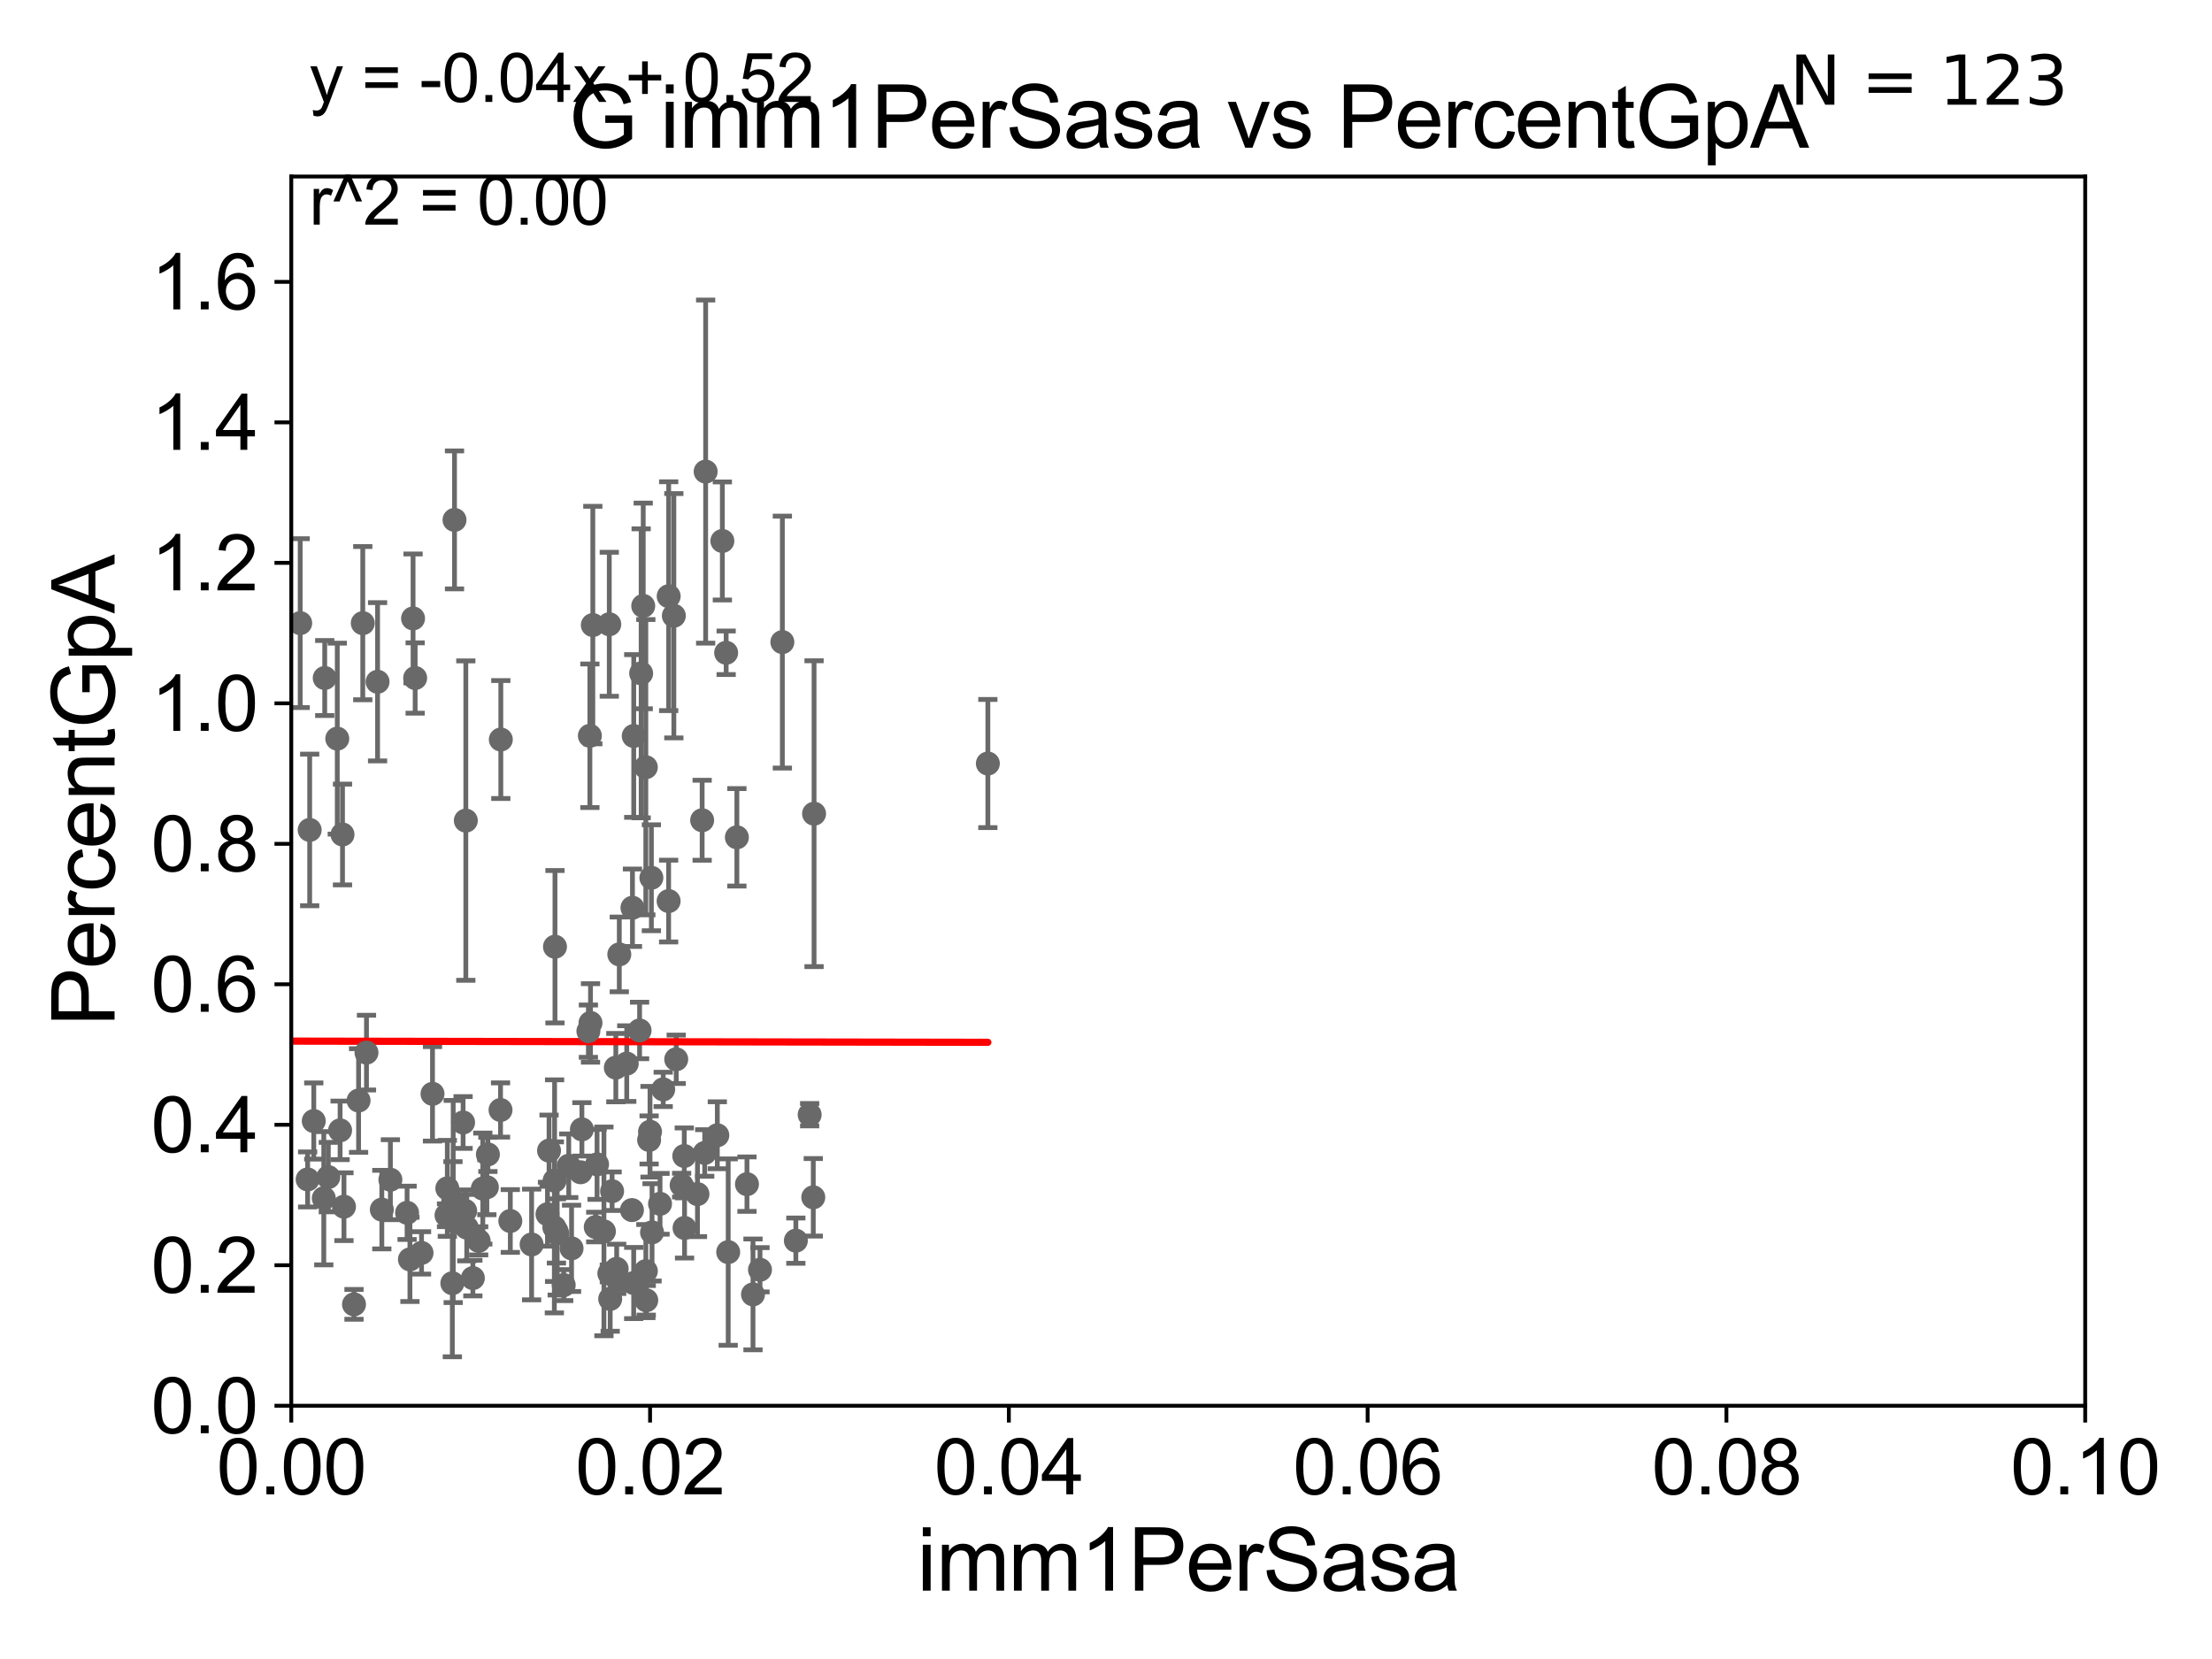 <?xml version="1.0" encoding="utf-8" standalone="no"?>
<!DOCTYPE svg PUBLIC "-//W3C//DTD SVG 1.1//EN"
  "http://www.w3.org/Graphics/SVG/1.1/DTD/svg11.dtd">
<svg xmlns:xlink="http://www.w3.org/1999/xlink" width="460.8pt" height="345.6pt" viewBox="0 0 460.8 345.6" xmlns="http://www.w3.org/2000/svg" version="1.1">
 <defs>
  <style type="text/css">*{stroke-linejoin: round; stroke-linecap: butt}</style>
 </defs>
 <g id="figure_1">
  <g id="patch_1">
   <path d="M 0 345.6 
L 460.8 345.6 
L 460.8 0 
L 0 0 
z
" style="fill: #ffffff"/>
  </g>
  <g id="axes_1">
   <g id="patch_2">
    <path d="M 60.68 292.84 
L 434.385 292.84 
L 434.385 36.775 
L 60.68 36.775 
z
" style="fill: #ffffff"/>
   </g>
   <g id="PathCollection_1">
    <defs>
     <path id="mdba90ee990" d="M 0 1.118 
C 0.297 1.118 0.581 1 0.791 0.791 
C 1 0.581 1.118 0.297 1.118 0 
C 1.118 -0.297 1 -0.581 0.791 -0.791 
C 0.581 -1 0.297 -1.118 0 -1.118 
C -0.297 -1.118 -0.581 -1 -0.791 -0.791 
C -1 -0.581 -1.118 -0.297 -1.118 0 
C -1.118 0.297 -1 0.581 -0.791 0.791 
C -0.581 1 -0.297 1.118 0 1.118 
z
" style="stroke: #696969"/>
    </defs>
    <g clip-path="url(#p287be5f2d1)">
     <use xlink:href="#mdba90ee990" x="67.646" y="141.24" style="fill: #696969; stroke: #696969"/>
     <use xlink:href="#mdba90ee990" x="96.909" y="252.243" style="fill: #696969; stroke: #696969"/>
     <use xlink:href="#mdba90ee990" x="84.804" y="252.65" style="fill: #696969; stroke: #696969"/>
     <use xlink:href="#mdba90ee990" x="100.575" y="247.602" style="fill: #696969; stroke: #696969"/>
     <use xlink:href="#mdba90ee990" x="128.464" y="264.321" style="fill: #696969; stroke: #696969"/>
     <use xlink:href="#mdba90ee990" x="98.505" y="266.248" style="fill: #696969; stroke: #696969"/>
     <use xlink:href="#mdba90ee990" x="115.914" y="256.432" style="fill: #696969; stroke: #696969"/>
     <use xlink:href="#mdba90ee990" x="117.43" y="267.707" style="fill: #696969; stroke: #696969"/>
     <use xlink:href="#mdba90ee990" x="127.115" y="270.59" style="fill: #696969; stroke: #696969"/>
     <use xlink:href="#mdba90ee990" x="70.849" y="235.471" style="fill: #696969; stroke: #696969"/>
     <use xlink:href="#mdba90ee990" x="90.099" y="227.866" style="fill: #696969; stroke: #696969"/>
     <use xlink:href="#mdba90ee990" x="106.308" y="254.355" style="fill: #696969; stroke: #696969"/>
     <use xlink:href="#mdba90ee990" x="137.498" y="250.776" style="fill: #696969; stroke: #696969"/>
     <use xlink:href="#mdba90ee990" x="52.312" y="234.708" style="fill: #696969; stroke: #696969"/>
     <use xlink:href="#mdba90ee990" x="128.57" y="266.393" style="fill: #696969; stroke: #696969"/>
     <use xlink:href="#mdba90ee990" x="41.991" y="250.009" style="fill: #696969; stroke: #696969"/>
     <use xlink:href="#mdba90ee990" x="151.697" y="260.834" style="fill: #696969; stroke: #696969"/>
     <use xlink:href="#mdba90ee990" x="169.585" y="169.507" style="fill: #696969; stroke: #696969"/>
     <use xlink:href="#mdba90ee990" x="68.393" y="245.21" style="fill: #696969; stroke: #696969"/>
     <use xlink:href="#mdba90ee990" x="146.805" y="240.183" style="fill: #696969; stroke: #696969"/>
     <use xlink:href="#mdba90ee990" x="124.103" y="255.615" style="fill: #696969; stroke: #696969"/>
     <use xlink:href="#mdba90ee990" x="130.561" y="221.564" style="fill: #696969; stroke: #696969"/>
     <use xlink:href="#mdba90ee990" x="86.049" y="128.83" style="fill: #696969; stroke: #696969"/>
     <use xlink:href="#mdba90ee990" x="131.646" y="252.081" style="fill: #696969; stroke: #696969"/>
     <use xlink:href="#mdba90ee990" x="79.541" y="251.983" style="fill: #696969; stroke: #696969"/>
     <use xlink:href="#mdba90ee990" x="71.349" y="173.84" style="fill: #696969; stroke: #696969"/>
     <use xlink:href="#mdba90ee990" x="71.655" y="251.376" style="fill: #696969; stroke: #696969"/>
     <use xlink:href="#mdba90ee990" x="64.087" y="245.696" style="fill: #696969; stroke: #696969"/>
     <use xlink:href="#mdba90ee990" x="67.451" y="249.613" style="fill: #696969; stroke: #696969"/>
     <use xlink:href="#mdba90ee990" x="104.27" y="231.234" style="fill: #696969; stroke: #696969"/>
     <use xlink:href="#mdba90ee990" x="139.3" y="124.199" style="fill: #696969; stroke: #696969"/>
     <use xlink:href="#mdba90ee990" x="81.326" y="245.754" style="fill: #696969; stroke: #696969"/>
     <use xlink:href="#mdba90ee990" x="73.745" y="271.722" style="fill: #696969; stroke: #696969"/>
     <use xlink:href="#mdba90ee990" x="96.47" y="233.836" style="fill: #696969; stroke: #696969"/>
     <use xlink:href="#mdba90ee990" x="135.695" y="182.855" style="fill: #696969; stroke: #696969"/>
     <use xlink:href="#mdba90ee990" x="78.656" y="142.026" style="fill: #696969; stroke: #696969"/>
     <use xlink:href="#mdba90ee990" x="101.422" y="247.319" style="fill: #696969; stroke: #696969"/>
     <use xlink:href="#mdba90ee990" x="87.814" y="261.002" style="fill: #696969; stroke: #696969"/>
     <use xlink:href="#mdba90ee990" x="85.397" y="262.358" style="fill: #696969; stroke: #696969"/>
     <use xlink:href="#mdba90ee990" x="126.937" y="265.277" style="fill: #696969; stroke: #696969"/>
     <use xlink:href="#mdba90ee990" x="40.869" y="204.363" style="fill: #696969; stroke: #696969"/>
     <use xlink:href="#mdba90ee990" x="145.295" y="248.751" style="fill: #696969; stroke: #696969"/>
     <use xlink:href="#mdba90ee990" x="205.788" y="159.059" style="fill: #696969; stroke: #696969"/>
     <use xlink:href="#mdba90ee990" x="116.072" y="256.984" style="fill: #696969; stroke: #696969"/>
     <use xlink:href="#mdba90ee990" x="125.811" y="256.522" style="fill: #696969; stroke: #696969"/>
     <use xlink:href="#mdba90ee990" x="119.066" y="260.054" style="fill: #696969; stroke: #696969"/>
     <use xlink:href="#mdba90ee990" x="64.512" y="172.893" style="fill: #696969; stroke: #696969"/>
     <use xlink:href="#mdba90ee990" x="110.744" y="259.249" style="fill: #696969; stroke: #696969"/>
     <use xlink:href="#mdba90ee990" x="124.377" y="242.558" style="fill: #696969; stroke: #696969"/>
     <use xlink:href="#mdba90ee990" x="-1" y="240.202" style="fill: #696969; stroke: #696969"/>
     <use xlink:href="#mdba90ee990" x="-1" y="239.083" style="fill: #696969; stroke: #696969"/>
     <use xlink:href="#mdba90ee990" x="121.22" y="235.267" style="fill: #696969; stroke: #696969"/>
     <use xlink:href="#mdba90ee990" x="156.863" y="269.648" style="fill: #696969; stroke: #696969"/>
     <use xlink:href="#mdba90ee990" x="52.725" y="179.153" style="fill: #696969; stroke: #696969"/>
     <use xlink:href="#mdba90ee990" x="128.289" y="222.406" style="fill: #696969; stroke: #696969"/>
     <use xlink:href="#mdba90ee990" x="158.321" y="264.513" style="fill: #696969; stroke: #696969"/>
     <use xlink:href="#mdba90ee990" x="142.547" y="240.815" style="fill: #696969; stroke: #696969"/>
     <use xlink:href="#mdba90ee990" x="132.008" y="267.277" style="fill: #696969; stroke: #696969"/>
     <use xlink:href="#mdba90ee990" x="135.411" y="235.762" style="fill: #696969; stroke: #696969"/>
     <use xlink:href="#mdba90ee990" x="135.833" y="256.723" style="fill: #696969; stroke: #696969"/>
     <use xlink:href="#mdba90ee990" x="139.288" y="187.708" style="fill: #696969; stroke: #696969"/>
     <use xlink:href="#mdba90ee990" x="135.22" y="237.474" style="fill: #696969; stroke: #696969"/>
     <use xlink:href="#mdba90ee990" x="155.606" y="246.685" style="fill: #696969; stroke: #696969"/>
     <use xlink:href="#mdba90ee990" x="141.998" y="246.885" style="fill: #696969; stroke: #696969"/>
     <use xlink:href="#mdba90ee990" x="97.235" y="255.743" style="fill: #696969; stroke: #696969"/>
     <use xlink:href="#mdba90ee990" x="51.42" y="133.316" style="fill: #696969; stroke: #696969"/>
     <use xlink:href="#mdba90ee990" x="168.668" y="232.212" style="fill: #696969; stroke: #696969"/>
     <use xlink:href="#mdba90ee990" x="115.482" y="255.685" style="fill: #696969; stroke: #696969"/>
     <use xlink:href="#mdba90ee990" x="140.87" y="220.668" style="fill: #696969; stroke: #696969"/>
     <use xlink:href="#mdba90ee990" x="118.48" y="242.849" style="fill: #696969; stroke: #696969"/>
     <use xlink:href="#mdba90ee990" x="93.185" y="247.556" style="fill: #696969; stroke: #696969"/>
     <use xlink:href="#mdba90ee990" x="97.04" y="170.946" style="fill: #696969; stroke: #696969"/>
     <use xlink:href="#mdba90ee990" x="70.261" y="153.873" style="fill: #696969; stroke: #696969"/>
     <use xlink:href="#mdba90ee990" x="58.526" y="255.283" style="fill: #696969; stroke: #696969"/>
     <use xlink:href="#mdba90ee990" x="138.158" y="226.938" style="fill: #696969; stroke: #696969"/>
     <use xlink:href="#mdba90ee990" x="65.365" y="233.53" style="fill: #696969; stroke: #696969"/>
     <use xlink:href="#mdba90ee990" x="120.944" y="244.202" style="fill: #696969; stroke: #696969"/>
     <use xlink:href="#mdba90ee990" x="94.363" y="254.207" style="fill: #696969; stroke: #696969"/>
     <use xlink:href="#mdba90ee990" x="94.411" y="250.292" style="fill: #696969; stroke: #696969"/>
     <use xlink:href="#mdba90ee990" x="41.768" y="236.538" style="fill: #696969; stroke: #696969"/>
     <use xlink:href="#mdba90ee990" x="122.884" y="153.276" style="fill: #696969; stroke: #696969"/>
     <use xlink:href="#mdba90ee990" x="76.346" y="219.277" style="fill: #696969; stroke: #696969"/>
     <use xlink:href="#mdba90ee990" x="153.505" y="174.428" style="fill: #696969; stroke: #696969"/>
     <use xlink:href="#mdba90ee990" x="134.545" y="264.792" style="fill: #696969; stroke: #696969"/>
     <use xlink:href="#mdba90ee990" x="115.612" y="197.218" style="fill: #696969; stroke: #696969"/>
     <use xlink:href="#mdba90ee990" x="142.605" y="255.803" style="fill: #696969; stroke: #696969"/>
     <use xlink:href="#mdba90ee990" x="129.011" y="198.817" style="fill: #696969; stroke: #696969"/>
     <use xlink:href="#mdba90ee990" x="149.432" y="236.496" style="fill: #696969; stroke: #696969"/>
     <use xlink:href="#mdba90ee990" x="127.513" y="248.15" style="fill: #696969; stroke: #696969"/>
     <use xlink:href="#mdba90ee990" x="94.23" y="267.317" style="fill: #696969; stroke: #696969"/>
     <use xlink:href="#mdba90ee990" x="93.018" y="253.157" style="fill: #696969; stroke: #696969"/>
     <use xlink:href="#mdba90ee990" x="114.049" y="252.945" style="fill: #696969; stroke: #696969"/>
     <use xlink:href="#mdba90ee990" x="104.331" y="154.059" style="fill: #696969; stroke: #696969"/>
     <use xlink:href="#mdba90ee990" x="169.421" y="249.421" style="fill: #696969; stroke: #696969"/>
     <use xlink:href="#mdba90ee990" x="123.012" y="213.098" style="fill: #696969; stroke: #696969"/>
     <use xlink:href="#mdba90ee990" x="75.572" y="129.815" style="fill: #696969; stroke: #696969"/>
     <use xlink:href="#mdba90ee990" x="162.98" y="133.761" style="fill: #696969; stroke: #696969"/>
     <use xlink:href="#mdba90ee990" x="48.309" y="164.96" style="fill: #696969; stroke: #696969"/>
     <use xlink:href="#mdba90ee990" x="140.375" y="128.271" style="fill: #696969; stroke: #696969"/>
     <use xlink:href="#mdba90ee990" x="99.715" y="258.487" style="fill: #696969; stroke: #696969"/>
     <use xlink:href="#mdba90ee990" x="115.532" y="245.953" style="fill: #696969; stroke: #696969"/>
     <use xlink:href="#mdba90ee990" x="134.626" y="270.872" style="fill: #696969; stroke: #696969"/>
     <use xlink:href="#mdba90ee990" x="146.27" y="170.873" style="fill: #696969; stroke: #696969"/>
     <use xlink:href="#mdba90ee990" x="126.925" y="130.045" style="fill: #696969; stroke: #696969"/>
     <use xlink:href="#mdba90ee990" x="94.684" y="108.307" style="fill: #696969; stroke: #696969"/>
     <use xlink:href="#mdba90ee990" x="62.536" y="129.809" style="fill: #696969; stroke: #696969"/>
     <use xlink:href="#mdba90ee990" x="151.271" y="135.984" style="fill: #696969; stroke: #696969"/>
     <use xlink:href="#mdba90ee990" x="132.019" y="153.321" style="fill: #696969; stroke: #696969"/>
     <use xlink:href="#mdba90ee990" x="86.486" y="141.241" style="fill: #696969; stroke: #696969"/>
     <use xlink:href="#mdba90ee990" x="131.753" y="189.101" style="fill: #696969; stroke: #696969"/>
     <use xlink:href="#mdba90ee990" x="43.014" y="177.53" style="fill: #696969; stroke: #696969"/>
     <use xlink:href="#mdba90ee990" x="74.701" y="229.259" style="fill: #696969; stroke: #696969"/>
     <use xlink:href="#mdba90ee990" x="101.638" y="240.484" style="fill: #696969; stroke: #696969"/>
     <use xlink:href="#mdba90ee990" x="123.496" y="130.211" style="fill: #696969; stroke: #696969"/>
     <use xlink:href="#mdba90ee990" x="114.377" y="239.704" style="fill: #696969; stroke: #696969"/>
     <use xlink:href="#mdba90ee990" x="122.574" y="214.811" style="fill: #696969; stroke: #696969"/>
     <use xlink:href="#mdba90ee990" x="165.791" y="258.452" style="fill: #696969; stroke: #696969"/>
     <use xlink:href="#mdba90ee990" x="133.238" y="214.664" style="fill: #696969; stroke: #696969"/>
     <use xlink:href="#mdba90ee990" x="147" y="98.244" style="fill: #696969; stroke: #696969"/>
     <use xlink:href="#mdba90ee990" x="57.849" y="158.81" style="fill: #696969; stroke: #696969"/>
     <use xlink:href="#mdba90ee990" x="134.537" y="159.824" style="fill: #696969; stroke: #696969"/>
     <use xlink:href="#mdba90ee990" x="133.996" y="126.225" style="fill: #696969; stroke: #696969"/>
     <use xlink:href="#mdba90ee990" x="133.563" y="140.27" style="fill: #696969; stroke: #696969"/>
     <use xlink:href="#mdba90ee990" x="150.48" y="112.694" style="fill: #696969; stroke: #696969"/>
    </g>
   </g>
   <g id="matplotlib.axis_1">
    <g id="xtick_1">
     <g id="line2d_1">
      <defs>
       <path id="m93df271494" d="M 0 0 
L 0 3.5 
" style="stroke: #000000; stroke-width: 0.8"/>
      </defs>
      <g>
       <use xlink:href="#m93df271494" x="60.68" y="292.84" style="stroke: #000000; stroke-width: 0.8"/>
      </g>
     </g>
     <g id="text_1">
      <!-- 0.00 -->
      <g transform="translate(45.111 311.293)scale(0.16 -0.16)">
       <defs>
        <path id="ArialMT-30" d="M 266 2259 
Q 266 3072 433 3567 
Q 600 4063 929 4331 
Q 1259 4600 1759 4600 
Q 2128 4600 2406 4451 
Q 2684 4303 2865 4023 
Q 3047 3744 3150 3342 
Q 3253 2941 3253 2259 
Q 3253 1453 3087 958 
Q 2922 463 2592 192 
Q 2263 -78 1759 -78 
Q 1097 -78 719 397 
Q 266 969 266 2259 
z
M 844 2259 
Q 844 1131 1108 757 
Q 1372 384 1759 384 
Q 2147 384 2411 759 
Q 2675 1134 2675 2259 
Q 2675 3391 2411 3762 
Q 2147 4134 1753 4134 
Q 1366 4134 1134 3806 
Q 844 3388 844 2259 
z
" transform="scale(0.016)"/>
        <path id="ArialMT-2e" d="M 581 0 
L 581 641 
L 1222 641 
L 1222 0 
L 581 0 
z
" transform="scale(0.016)"/>
       </defs>
       <use xlink:href="#ArialMT-30"/>
       <use xlink:href="#ArialMT-2e" x="55.615"/>
       <use xlink:href="#ArialMT-30" x="83.398"/>
       <use xlink:href="#ArialMT-30" x="139.014"/>
      </g>
     </g>
    </g>
    <g id="xtick_2">
     <g id="line2d_2">
      <g>
       <use xlink:href="#m93df271494" x="135.421" y="292.84" style="stroke: #000000; stroke-width: 0.8"/>
      </g>
     </g>
     <g id="text_2">
      <!-- 0.02 -->
      <g transform="translate(119.852 311.293)scale(0.16 -0.16)">
       <defs>
        <path id="ArialMT-32" d="M 3222 541 
L 3222 0 
L 194 0 
Q 188 203 259 391 
Q 375 700 629 1000 
Q 884 1300 1366 1694 
Q 2113 2306 2375 2664 
Q 2638 3022 2638 3341 
Q 2638 3675 2398 3904 
Q 2159 4134 1775 4134 
Q 1369 4134 1125 3890 
Q 881 3647 878 3216 
L 300 3275 
Q 359 3922 746 4261 
Q 1134 4600 1788 4600 
Q 2447 4600 2831 4234 
Q 3216 3869 3216 3328 
Q 3216 3053 3103 2787 
Q 2991 2522 2730 2228 
Q 2469 1934 1863 1422 
Q 1356 997 1212 845 
Q 1069 694 975 541 
L 3222 541 
z
" transform="scale(0.016)"/>
       </defs>
       <use xlink:href="#ArialMT-30"/>
       <use xlink:href="#ArialMT-2e" x="55.615"/>
       <use xlink:href="#ArialMT-30" x="83.398"/>
       <use xlink:href="#ArialMT-32" x="139.014"/>
      </g>
     </g>
    </g>
    <g id="xtick_3">
     <g id="line2d_3">
      <g>
       <use xlink:href="#m93df271494" x="210.162" y="292.84" style="stroke: #000000; stroke-width: 0.8"/>
      </g>
     </g>
     <g id="text_3">
      <!-- 0.04 -->
      <g transform="translate(194.593 311.293)scale(0.16 -0.16)">
       <defs>
        <path id="ArialMT-34" d="M 2069 0 
L 2069 1097 
L 81 1097 
L 81 1613 
L 2172 4581 
L 2631 4581 
L 2631 1613 
L 3250 1613 
L 3250 1097 
L 2631 1097 
L 2631 0 
L 2069 0 
z
M 2069 1613 
L 2069 3678 
L 634 1613 
L 2069 1613 
z
" transform="scale(0.016)"/>
       </defs>
       <use xlink:href="#ArialMT-30"/>
       <use xlink:href="#ArialMT-2e" x="55.615"/>
       <use xlink:href="#ArialMT-30" x="83.398"/>
       <use xlink:href="#ArialMT-34" x="139.014"/>
      </g>
     </g>
    </g>
    <g id="xtick_4">
     <g id="line2d_4">
      <g>
       <use xlink:href="#m93df271494" x="284.903" y="292.84" style="stroke: #000000; stroke-width: 0.8"/>
      </g>
     </g>
     <g id="text_4">
      <!-- 0.06 -->
      <g transform="translate(269.334 311.293)scale(0.16 -0.16)">
       <defs>
        <path id="ArialMT-36" d="M 3184 3459 
L 2625 3416 
Q 2550 3747 2413 3897 
Q 2184 4138 1850 4138 
Q 1581 4138 1378 3988 
Q 1113 3794 959 3422 
Q 806 3050 800 2363 
Q 1003 2672 1297 2822 
Q 1591 2972 1913 2972 
Q 2475 2972 2870 2558 
Q 3266 2144 3266 1488 
Q 3266 1056 3080 686 
Q 2894 316 2569 119 
Q 2244 -78 1831 -78 
Q 1128 -78 684 439 
Q 241 956 241 2144 
Q 241 3472 731 4075 
Q 1159 4600 1884 4600 
Q 2425 4600 2770 4297 
Q 3116 3994 3184 3459 
z
M 888 1484 
Q 888 1194 1011 928 
Q 1134 663 1356 523 
Q 1578 384 1822 384 
Q 2178 384 2434 671 
Q 2691 959 2691 1453 
Q 2691 1928 2437 2201 
Q 2184 2475 1800 2475 
Q 1419 2475 1153 2201 
Q 888 1928 888 1484 
z
" transform="scale(0.016)"/>
       </defs>
       <use xlink:href="#ArialMT-30"/>
       <use xlink:href="#ArialMT-2e" x="55.615"/>
       <use xlink:href="#ArialMT-30" x="83.398"/>
       <use xlink:href="#ArialMT-36" x="139.014"/>
      </g>
     </g>
    </g>
    <g id="xtick_5">
     <g id="line2d_5">
      <g>
       <use xlink:href="#m93df271494" x="359.644" y="292.84" style="stroke: #000000; stroke-width: 0.8"/>
      </g>
     </g>
     <g id="text_5">
      <!-- 0.08 -->
      <g transform="translate(344.075 311.293)scale(0.16 -0.16)">
       <defs>
        <path id="ArialMT-38" d="M 1131 2484 
Q 781 2613 612 2850 
Q 444 3088 444 3419 
Q 444 3919 803 4259 
Q 1163 4600 1759 4600 
Q 2359 4600 2725 4251 
Q 3091 3903 3091 3403 
Q 3091 3084 2923 2848 
Q 2756 2613 2416 2484 
Q 2838 2347 3058 2040 
Q 3278 1734 3278 1309 
Q 3278 722 2862 322 
Q 2447 -78 1769 -78 
Q 1091 -78 675 323 
Q 259 725 259 1325 
Q 259 1772 486 2073 
Q 713 2375 1131 2484 
z
M 1019 3438 
Q 1019 3113 1228 2906 
Q 1438 2700 1772 2700 
Q 2097 2700 2305 2904 
Q 2513 3109 2513 3406 
Q 2513 3716 2298 3927 
Q 2084 4138 1766 4138 
Q 1444 4138 1231 3931 
Q 1019 3725 1019 3438 
z
M 838 1322 
Q 838 1081 952 856 
Q 1066 631 1291 507 
Q 1516 384 1775 384 
Q 2178 384 2440 643 
Q 2703 903 2703 1303 
Q 2703 1709 2433 1975 
Q 2163 2241 1756 2241 
Q 1359 2241 1098 1978 
Q 838 1716 838 1322 
z
" transform="scale(0.016)"/>
       </defs>
       <use xlink:href="#ArialMT-30"/>
       <use xlink:href="#ArialMT-2e" x="55.615"/>
       <use xlink:href="#ArialMT-30" x="83.398"/>
       <use xlink:href="#ArialMT-38" x="139.014"/>
      </g>
     </g>
    </g>
    <g id="xtick_6">
     <g id="line2d_6">
      <g>
       <use xlink:href="#m93df271494" x="434.385" y="292.84" style="stroke: #000000; stroke-width: 0.8"/>
      </g>
     </g>
     <g id="text_6">
      <!-- 0.10 -->
      <g transform="translate(418.816 311.293)scale(0.16 -0.16)">
       <defs>
        <path id="ArialMT-31" d="M 2384 0 
L 1822 0 
L 1822 3584 
Q 1619 3391 1289 3197 
Q 959 3003 697 2906 
L 697 3450 
Q 1169 3672 1522 3987 
Q 1875 4303 2022 4600 
L 2384 4600 
L 2384 0 
z
" transform="scale(0.016)"/>
       </defs>
       <use xlink:href="#ArialMT-30"/>
       <use xlink:href="#ArialMT-2e" x="55.615"/>
       <use xlink:href="#ArialMT-31" x="83.398"/>
       <use xlink:href="#ArialMT-30" x="139.014"/>
      </g>
     </g>
    </g>
    <g id="text_7">
     <!-- imm1PerSasa -->
     <g transform="translate(191.017 331.357)scale(0.18 -0.18)">
      <defs>
       <path id="ArialMT-69" d="M 425 3934 
L 425 4581 
L 988 4581 
L 988 3934 
L 425 3934 
z
M 425 0 
L 425 3319 
L 988 3319 
L 988 0 
L 425 0 
z
" transform="scale(0.016)"/>
       <path id="ArialMT-6d" d="M 422 0 
L 422 3319 
L 925 3319 
L 925 2853 
Q 1081 3097 1340 3245 
Q 1600 3394 1931 3394 
Q 2300 3394 2536 3241 
Q 2772 3088 2869 2813 
Q 3263 3394 3894 3394 
Q 4388 3394 4653 3120 
Q 4919 2847 4919 2278 
L 4919 0 
L 4359 0 
L 4359 2091 
Q 4359 2428 4304 2576 
Q 4250 2725 4106 2815 
Q 3963 2906 3769 2906 
Q 3419 2906 3187 2673 
Q 2956 2441 2956 1928 
L 2956 0 
L 2394 0 
L 2394 2156 
Q 2394 2531 2256 2718 
Q 2119 2906 1806 2906 
Q 1569 2906 1367 2781 
Q 1166 2656 1075 2415 
Q 984 2175 984 1722 
L 984 0 
L 422 0 
z
" transform="scale(0.016)"/>
       <path id="ArialMT-50" d="M 494 0 
L 494 4581 
L 2222 4581 
Q 2678 4581 2919 4538 
Q 3256 4481 3484 4323 
Q 3713 4166 3852 3881 
Q 3991 3597 3991 3256 
Q 3991 2672 3619 2267 
Q 3247 1863 2275 1863 
L 1100 1863 
L 1100 0 
L 494 0 
z
M 1100 2403 
L 2284 2403 
Q 2872 2403 3119 2622 
Q 3366 2841 3366 3238 
Q 3366 3525 3220 3729 
Q 3075 3934 2838 4000 
Q 2684 4041 2272 4041 
L 1100 4041 
L 1100 2403 
z
" transform="scale(0.016)"/>
       <path id="ArialMT-65" d="M 2694 1069 
L 3275 997 
Q 3138 488 2766 206 
Q 2394 -75 1816 -75 
Q 1088 -75 661 373 
Q 234 822 234 1631 
Q 234 2469 665 2931 
Q 1097 3394 1784 3394 
Q 2450 3394 2872 2941 
Q 3294 2488 3294 1666 
Q 3294 1616 3291 1516 
L 816 1516 
Q 847 969 1125 678 
Q 1403 388 1819 388 
Q 2128 388 2347 550 
Q 2566 713 2694 1069 
z
M 847 1978 
L 2700 1978 
Q 2663 2397 2488 2606 
Q 2219 2931 1791 2931 
Q 1403 2931 1139 2672 
Q 875 2413 847 1978 
z
" transform="scale(0.016)"/>
       <path id="ArialMT-72" d="M 416 0 
L 416 3319 
L 922 3319 
L 922 2816 
Q 1116 3169 1280 3281 
Q 1444 3394 1641 3394 
Q 1925 3394 2219 3213 
L 2025 2691 
Q 1819 2813 1613 2813 
Q 1428 2813 1281 2702 
Q 1134 2591 1072 2394 
Q 978 2094 978 1738 
L 978 0 
L 416 0 
z
" transform="scale(0.016)"/>
       <path id="ArialMT-53" d="M 288 1472 
L 859 1522 
Q 900 1178 1048 958 
Q 1197 738 1509 602 
Q 1822 466 2213 466 
Q 2559 466 2825 569 
Q 3091 672 3220 851 
Q 3350 1031 3350 1244 
Q 3350 1459 3225 1620 
Q 3100 1781 2813 1891 
Q 2628 1963 1997 2114 
Q 1366 2266 1113 2400 
Q 784 2572 623 2826 
Q 463 3081 463 3397 
Q 463 3744 659 4045 
Q 856 4347 1234 4503 
Q 1613 4659 2075 4659 
Q 2584 4659 2973 4495 
Q 3363 4331 3572 4012 
Q 3781 3694 3797 3291 
L 3216 3247 
Q 3169 3681 2898 3903 
Q 2628 4125 2100 4125 
Q 1550 4125 1298 3923 
Q 1047 3722 1047 3438 
Q 1047 3191 1225 3031 
Q 1400 2872 2139 2705 
Q 2878 2538 3153 2413 
Q 3553 2228 3743 1945 
Q 3934 1663 3934 1294 
Q 3934 928 3725 604 
Q 3516 281 3123 101 
Q 2731 -78 2241 -78 
Q 1619 -78 1198 103 
Q 778 284 539 648 
Q 300 1013 288 1472 
z
" transform="scale(0.016)"/>
       <path id="ArialMT-61" d="M 2588 409 
Q 2275 144 1986 34 
Q 1697 -75 1366 -75 
Q 819 -75 525 192 
Q 231 459 231 875 
Q 231 1119 342 1320 
Q 453 1522 633 1644 
Q 813 1766 1038 1828 
Q 1203 1872 1538 1913 
Q 2219 1994 2541 2106 
Q 2544 2222 2544 2253 
Q 2544 2597 2384 2738 
Q 2169 2928 1744 2928 
Q 1347 2928 1158 2789 
Q 969 2650 878 2297 
L 328 2372 
Q 403 2725 575 2942 
Q 747 3159 1072 3276 
Q 1397 3394 1825 3394 
Q 2250 3394 2515 3294 
Q 2781 3194 2906 3042 
Q 3031 2891 3081 2659 
Q 3109 2516 3109 2141 
L 3109 1391 
Q 3109 606 3145 398 
Q 3181 191 3288 0 
L 2700 0 
Q 2613 175 2588 409 
z
M 2541 1666 
Q 2234 1541 1622 1453 
Q 1275 1403 1131 1340 
Q 988 1278 909 1158 
Q 831 1038 831 891 
Q 831 666 1001 516 
Q 1172 366 1500 366 
Q 1825 366 2078 508 
Q 2331 650 2450 897 
Q 2541 1088 2541 1459 
L 2541 1666 
z
" transform="scale(0.016)"/>
       <path id="ArialMT-73" d="M 197 991 
L 753 1078 
Q 800 744 1014 566 
Q 1228 388 1613 388 
Q 2000 388 2187 545 
Q 2375 703 2375 916 
Q 2375 1106 2209 1216 
Q 2094 1291 1634 1406 
Q 1016 1563 777 1677 
Q 538 1791 414 1992 
Q 291 2194 291 2438 
Q 291 2659 392 2848 
Q 494 3038 669 3163 
Q 800 3259 1026 3326 
Q 1253 3394 1513 3394 
Q 1903 3394 2198 3281 
Q 2494 3169 2634 2976 
Q 2775 2784 2828 2463 
L 2278 2388 
Q 2241 2644 2061 2787 
Q 1881 2931 1553 2931 
Q 1166 2931 1000 2803 
Q 834 2675 834 2503 
Q 834 2394 903 2306 
Q 972 2216 1119 2156 
Q 1203 2125 1616 2013 
Q 2213 1853 2448 1751 
Q 2684 1650 2818 1456 
Q 2953 1263 2953 975 
Q 2953 694 2789 445 
Q 2625 197 2315 61 
Q 2006 -75 1616 -75 
Q 969 -75 630 194 
Q 291 463 197 991 
z
" transform="scale(0.016)"/>
      </defs>
      <use xlink:href="#ArialMT-69"/>
      <use xlink:href="#ArialMT-6d" x="22.217"/>
      <use xlink:href="#ArialMT-6d" x="105.518"/>
      <use xlink:href="#ArialMT-31" x="188.818"/>
      <use xlink:href="#ArialMT-50" x="244.434"/>
      <use xlink:href="#ArialMT-65" x="311.133"/>
      <use xlink:href="#ArialMT-72" x="366.748"/>
      <use xlink:href="#ArialMT-53" x="400.049"/>
      <use xlink:href="#ArialMT-61" x="466.748"/>
      <use xlink:href="#ArialMT-73" x="522.363"/>
      <use xlink:href="#ArialMT-61" x="572.363"/>
     </g>
    </g>
   </g>
   <g id="matplotlib.axis_2">
    <g id="ytick_1">
     <g id="line2d_7">
      <defs>
       <path id="m6381f1b4db" d="M 0 0 
L -3.5 0 
" style="stroke: #000000; stroke-width: 0.8"/>
      </defs>
      <g>
       <use xlink:href="#m6381f1b4db" x="60.68" y="292.84" style="stroke: #000000; stroke-width: 0.8"/>
      </g>
     </g>
     <g id="text_8">
      <!-- 0.0 -->
      <g transform="translate(31.44 298.566)scale(0.16 -0.16)">
       <use xlink:href="#ArialMT-30"/>
       <use xlink:href="#ArialMT-2e" x="55.615"/>
       <use xlink:href="#ArialMT-30" x="83.398"/>
      </g>
     </g>
    </g>
    <g id="ytick_2">
     <g id="line2d_8">
      <g>
       <use xlink:href="#m6381f1b4db" x="60.68" y="263.575" style="stroke: #000000; stroke-width: 0.8"/>
      </g>
     </g>
     <g id="text_9">
      <!-- 0.2 -->
      <g transform="translate(31.44 269.302)scale(0.16 -0.16)">
       <use xlink:href="#ArialMT-30"/>
       <use xlink:href="#ArialMT-2e" x="55.615"/>
       <use xlink:href="#ArialMT-32" x="83.398"/>
      </g>
     </g>
    </g>
    <g id="ytick_3">
     <g id="line2d_9">
      <g>
       <use xlink:href="#m6381f1b4db" x="60.68" y="234.311" style="stroke: #000000; stroke-width: 0.8"/>
      </g>
     </g>
     <g id="text_10">
      <!-- 0.4 -->
      <g transform="translate(31.44 240.037)scale(0.16 -0.16)">
       <use xlink:href="#ArialMT-30"/>
       <use xlink:href="#ArialMT-2e" x="55.615"/>
       <use xlink:href="#ArialMT-34" x="83.398"/>
      </g>
     </g>
    </g>
    <g id="ytick_4">
     <g id="line2d_10">
      <g>
       <use xlink:href="#m6381f1b4db" x="60.68" y="205.046" style="stroke: #000000; stroke-width: 0.8"/>
      </g>
     </g>
     <g id="text_11">
      <!-- 0.6 -->
      <g transform="translate(31.44 210.772)scale(0.16 -0.16)">
       <use xlink:href="#ArialMT-30"/>
       <use xlink:href="#ArialMT-2e" x="55.615"/>
       <use xlink:href="#ArialMT-36" x="83.398"/>
      </g>
     </g>
    </g>
    <g id="ytick_5">
     <g id="line2d_11">
      <g>
       <use xlink:href="#m6381f1b4db" x="60.68" y="175.782" style="stroke: #000000; stroke-width: 0.8"/>
      </g>
     </g>
     <g id="text_12">
      <!-- 0.8 -->
      <g transform="translate(31.44 181.508)scale(0.16 -0.16)">
       <use xlink:href="#ArialMT-30"/>
       <use xlink:href="#ArialMT-2e" x="55.615"/>
       <use xlink:href="#ArialMT-38" x="83.398"/>
      </g>
     </g>
    </g>
    <g id="ytick_6">
     <g id="line2d_12">
      <g>
       <use xlink:href="#m6381f1b4db" x="60.68" y="146.517" style="stroke: #000000; stroke-width: 0.8"/>
      </g>
     </g>
     <g id="text_13">
      <!-- 1.0 -->
      <g transform="translate(31.44 152.243)scale(0.16 -0.16)">
       <use xlink:href="#ArialMT-31"/>
       <use xlink:href="#ArialMT-2e" x="55.615"/>
       <use xlink:href="#ArialMT-30" x="83.398"/>
      </g>
     </g>
    </g>
    <g id="ytick_7">
     <g id="line2d_13">
      <g>
       <use xlink:href="#m6381f1b4db" x="60.68" y="117.252" style="stroke: #000000; stroke-width: 0.8"/>
      </g>
     </g>
     <g id="text_14">
      <!-- 1.2 -->
      <g transform="translate(31.44 122.979)scale(0.16 -0.16)">
       <use xlink:href="#ArialMT-31"/>
       <use xlink:href="#ArialMT-2e" x="55.615"/>
       <use xlink:href="#ArialMT-32" x="83.398"/>
      </g>
     </g>
    </g>
    <g id="ytick_8">
     <g id="line2d_14">
      <g>
       <use xlink:href="#m6381f1b4db" x="60.68" y="87.988" style="stroke: #000000; stroke-width: 0.8"/>
      </g>
     </g>
     <g id="text_15">
      <!-- 1.4 -->
      <g transform="translate(31.44 93.714)scale(0.16 -0.16)">
       <use xlink:href="#ArialMT-31"/>
       <use xlink:href="#ArialMT-2e" x="55.615"/>
       <use xlink:href="#ArialMT-34" x="83.398"/>
      </g>
     </g>
    </g>
    <g id="ytick_9">
     <g id="line2d_15">
      <g>
       <use xlink:href="#m6381f1b4db" x="60.68" y="58.723" style="stroke: #000000; stroke-width: 0.8"/>
      </g>
     </g>
     <g id="text_16">
      <!-- 1.6 -->
      <g transform="translate(31.44 64.45)scale(0.16 -0.16)">
       <use xlink:href="#ArialMT-31"/>
       <use xlink:href="#ArialMT-2e" x="55.615"/>
       <use xlink:href="#ArialMT-36" x="83.398"/>
      </g>
     </g>
    </g>
    <g id="text_17">
     <!-- PercentGpA -->
     <g transform="translate(23.863 213.831)rotate(-90)scale(0.18 -0.18)">
      <defs>
       <path id="ArialMT-63" d="M 2588 1216 
L 3141 1144 
Q 3050 572 2676 248 
Q 2303 -75 1759 -75 
Q 1078 -75 664 370 
Q 250 816 250 1647 
Q 250 2184 428 2587 
Q 606 2991 970 3192 
Q 1334 3394 1763 3394 
Q 2303 3394 2647 3120 
Q 2991 2847 3088 2344 
L 2541 2259 
Q 2463 2594 2264 2762 
Q 2066 2931 1784 2931 
Q 1359 2931 1093 2626 
Q 828 2322 828 1663 
Q 828 994 1084 691 
Q 1341 388 1753 388 
Q 2084 388 2306 591 
Q 2528 794 2588 1216 
z
" transform="scale(0.016)"/>
       <path id="ArialMT-6e" d="M 422 0 
L 422 3319 
L 928 3319 
L 928 2847 
Q 1294 3394 1984 3394 
Q 2284 3394 2536 3286 
Q 2788 3178 2913 3003 
Q 3038 2828 3088 2588 
Q 3119 2431 3119 2041 
L 3119 0 
L 2556 0 
L 2556 2019 
Q 2556 2363 2490 2533 
Q 2425 2703 2258 2804 
Q 2091 2906 1866 2906 
Q 1506 2906 1245 2678 
Q 984 2450 984 1813 
L 984 0 
L 422 0 
z
" transform="scale(0.016)"/>
       <path id="ArialMT-74" d="M 1650 503 
L 1731 6 
Q 1494 -44 1306 -44 
Q 1000 -44 831 53 
Q 663 150 594 308 
Q 525 466 525 972 
L 525 2881 
L 113 2881 
L 113 3319 
L 525 3319 
L 525 4141 
L 1084 4478 
L 1084 3319 
L 1650 3319 
L 1650 2881 
L 1084 2881 
L 1084 941 
Q 1084 700 1114 631 
Q 1144 563 1211 522 
Q 1278 481 1403 481 
Q 1497 481 1650 503 
z
" transform="scale(0.016)"/>
       <path id="ArialMT-47" d="M 2638 1797 
L 2638 2334 
L 4578 2338 
L 4578 638 
Q 4131 281 3656 101 
Q 3181 -78 2681 -78 
Q 2006 -78 1454 211 
Q 903 500 622 1047 
Q 341 1594 341 2269 
Q 341 2938 620 3517 
Q 900 4097 1425 4378 
Q 1950 4659 2634 4659 
Q 3131 4659 3532 4498 
Q 3934 4338 4162 4050 
Q 4391 3763 4509 3300 
L 3963 3150 
Q 3859 3500 3706 3700 
Q 3553 3900 3268 4020 
Q 2984 4141 2638 4141 
Q 2222 4141 1919 4014 
Q 1616 3888 1430 3681 
Q 1244 3475 1141 3228 
Q 966 2803 966 2306 
Q 966 1694 1177 1281 
Q 1388 869 1791 669 
Q 2194 469 2647 469 
Q 3041 469 3416 620 
Q 3791 772 3984 944 
L 3984 1797 
L 2638 1797 
z
" transform="scale(0.016)"/>
       <path id="ArialMT-70" d="M 422 -1272 
L 422 3319 
L 934 3319 
L 934 2888 
Q 1116 3141 1344 3267 
Q 1572 3394 1897 3394 
Q 2322 3394 2647 3175 
Q 2972 2956 3137 2557 
Q 3303 2159 3303 1684 
Q 3303 1175 3120 767 
Q 2938 359 2589 142 
Q 2241 -75 1856 -75 
Q 1575 -75 1351 44 
Q 1128 163 984 344 
L 984 -1272 
L 422 -1272 
z
M 931 1641 
Q 931 1000 1190 694 
Q 1450 388 1819 388 
Q 2194 388 2461 705 
Q 2728 1022 2728 1688 
Q 2728 2322 2467 2637 
Q 2206 2953 1844 2953 
Q 1484 2953 1207 2617 
Q 931 2281 931 1641 
z
" transform="scale(0.016)"/>
       <path id="ArialMT-41" d="M -9 0 
L 1750 4581 
L 2403 4581 
L 4278 0 
L 3588 0 
L 3053 1388 
L 1138 1388 
L 634 0 
L -9 0 
z
M 1313 1881 
L 2866 1881 
L 2388 3150 
Q 2169 3728 2063 4100 
Q 1975 3659 1816 3225 
L 1313 1881 
z
" transform="scale(0.016)"/>
      </defs>
      <use xlink:href="#ArialMT-50"/>
      <use xlink:href="#ArialMT-65" x="66.699"/>
      <use xlink:href="#ArialMT-72" x="122.314"/>
      <use xlink:href="#ArialMT-63" x="155.615"/>
      <use xlink:href="#ArialMT-65" x="205.615"/>
      <use xlink:href="#ArialMT-6e" x="261.23"/>
      <use xlink:href="#ArialMT-74" x="316.846"/>
      <use xlink:href="#ArialMT-47" x="344.629"/>
      <use xlink:href="#ArialMT-70" x="422.412"/>
      <use xlink:href="#ArialMT-41" x="478.027"/>
     </g>
    </g>
   </g>
   <g id="LineCollection_1">
    <path d="M 67.646 149.056 
L 67.646 133.425 
" clip-path="url(#p287be5f2d1)" style="fill: none; stroke: #696969"/>
    <path d="M 96.909 256.6 
L 96.909 247.887 
" clip-path="url(#p287be5f2d1)" style="fill: none; stroke: #696969"/>
    <path d="M 84.804 258.203 
L 84.804 247.098 
" clip-path="url(#p287be5f2d1)" style="fill: none; stroke: #696969"/>
    <path d="M 100.575 259.163 
L 100.575 236.042 
" clip-path="url(#p287be5f2d1)" style="fill: none; stroke: #696969"/>
    <path d="M 128.464 269.458 
L 128.464 259.183 
" clip-path="url(#p287be5f2d1)" style="fill: none; stroke: #696969"/>
    <path d="M 98.505 269.956 
L 98.505 262.541 
" clip-path="url(#p287be5f2d1)" style="fill: none; stroke: #696969"/>
    <path d="M 115.914 263.115 
L 115.914 249.749 
" clip-path="url(#p287be5f2d1)" style="fill: none; stroke: #696969"/>
    <path d="M 117.43 270.937 
L 117.43 264.478 
" clip-path="url(#p287be5f2d1)" style="fill: none; stroke: #696969"/>
    <path d="M 127.115 277.318 
L 127.115 263.863 
" clip-path="url(#p287be5f2d1)" style="fill: none; stroke: #696969"/>
    <path d="M 70.849 241.571 
L 70.849 229.371 
" clip-path="url(#p287be5f2d1)" style="fill: none; stroke: #696969"/>
    <path d="M 90.099 237.702 
L 90.099 218.03 
" clip-path="url(#p287be5f2d1)" style="fill: none; stroke: #696969"/>
    <path d="M 106.308 260.892 
L 106.308 247.818 
" clip-path="url(#p287be5f2d1)" style="fill: none; stroke: #696969"/>
    <path d="M 137.498 257.105 
L 137.498 244.446 
" clip-path="url(#p287be5f2d1)" style="fill: none; stroke: #696969"/>
    <path d="M 52.312 242.565 
L 52.312 226.851 
" clip-path="url(#p287be5f2d1)" style="fill: none; stroke: #696969"/>
    <path d="M 128.57 268.544 
L 128.57 264.241 
" clip-path="url(#p287be5f2d1)" style="fill: none; stroke: #696969"/>
    <path d="M 41.991 257.312 
L 41.991 242.705 
" clip-path="url(#p287be5f2d1)" style="fill: none; stroke: #696969"/>
    <path d="M 151.697 280.25 
L 151.697 241.418 
" clip-path="url(#p287be5f2d1)" style="fill: none; stroke: #696969"/>
    <path d="M 169.585 201.362 
L 169.585 137.652 
" clip-path="url(#p287be5f2d1)" style="fill: none; stroke: #696969"/>
    <path d="M 68.393 252.444 
L 68.393 237.976 
" clip-path="url(#p287be5f2d1)" style="fill: none; stroke: #696969"/>
    <path d="M 146.805 245.034 
L 146.805 235.333 
" clip-path="url(#p287be5f2d1)" style="fill: none; stroke: #696969"/>
    <path d="M 124.103 258.705 
L 124.103 252.525 
" clip-path="url(#p287be5f2d1)" style="fill: none; stroke: #696969"/>
    <path d="M 130.561 229.447 
L 130.561 213.681 
" clip-path="url(#p287be5f2d1)" style="fill: none; stroke: #696969"/>
    <path d="M 86.049 142.256 
L 86.049 115.404 
" clip-path="url(#p287be5f2d1)" style="fill: none; stroke: #696969"/>
    <path d="M 131.646 253.009 
L 131.646 251.154 
" clip-path="url(#p287be5f2d1)" style="fill: none; stroke: #696969"/>
    <path d="M 79.541 260.17 
L 79.541 243.796 
" clip-path="url(#p287be5f2d1)" style="fill: none; stroke: #696969"/>
    <path d="M 71.349 184.335 
L 71.349 163.345 
" clip-path="url(#p287be5f2d1)" style="fill: none; stroke: #696969"/>
    <path d="M 71.655 258.437 
L 71.655 244.315 
" clip-path="url(#p287be5f2d1)" style="fill: none; stroke: #696969"/>
    <path d="M 64.087 251.429 
L 64.087 239.963 
" clip-path="url(#p287be5f2d1)" style="fill: none; stroke: #696969"/>
    <path d="M 67.451 263.493 
L 67.451 235.733 
" clip-path="url(#p287be5f2d1)" style="fill: none; stroke: #696969"/>
    <path d="M 104.27 236.884 
L 104.27 225.584 
" clip-path="url(#p287be5f2d1)" style="fill: none; stroke: #696969"/>
    <path d="M 139.3 148.034 
L 139.3 100.364 
" clip-path="url(#p287be5f2d1)" style="fill: none; stroke: #696969"/>
    <path d="M 81.326 254.087 
L 81.326 237.421 
" clip-path="url(#p287be5f2d1)" style="fill: none; stroke: #696969"/>
    <path d="M 73.745 274.828 
L 73.745 268.615 
" clip-path="url(#p287be5f2d1)" style="fill: none; stroke: #696969"/>
    <path d="M 96.47 239.232 
L 96.47 228.441 
" clip-path="url(#p287be5f2d1)" style="fill: none; stroke: #696969"/>
    <path d="M 135.695 193.889 
L 135.695 171.821 
" clip-path="url(#p287be5f2d1)" style="fill: none; stroke: #696969"/>
    <path d="M 78.656 158.513 
L 78.656 125.539 
" clip-path="url(#p287be5f2d1)" style="fill: none; stroke: #696969"/>
    <path d="M 101.422 253.048 
L 101.422 241.591 
" clip-path="url(#p287be5f2d1)" style="fill: none; stroke: #696969"/>
    <path d="M 87.814 265.417 
L 87.814 256.587 
" clip-path="url(#p287be5f2d1)" style="fill: none; stroke: #696969"/>
    <path d="M 85.397 271.128 
L 85.397 253.587 
" clip-path="url(#p287be5f2d1)" style="fill: none; stroke: #696969"/>
    <path d="M 126.937 267.031 
L 126.937 263.524 
" clip-path="url(#p287be5f2d1)" style="fill: none; stroke: #696969"/>
    <path d="M 40.869 224.535 
L 40.869 184.191 
" clip-path="url(#p287be5f2d1)" style="fill: none; stroke: #696969"/>
    <path d="M 145.295 257.604 
L 145.295 239.897 
" clip-path="url(#p287be5f2d1)" style="fill: none; stroke: #696969"/>
    <path d="M 205.788 172.405 
L 205.788 145.712 
" clip-path="url(#p287be5f2d1)" style="fill: none; stroke: #696969"/>
    <path d="M 116.072 269.774 
L 116.072 244.195 
" clip-path="url(#p287be5f2d1)" style="fill: none; stroke: #696969"/>
    <path d="M 125.811 278.265 
L 125.811 234.779 
" clip-path="url(#p287be5f2d1)" style="fill: none; stroke: #696969"/>
    <path d="M 119.066 269.043 
L 119.066 251.065 
" clip-path="url(#p287be5f2d1)" style="fill: none; stroke: #696969"/>
    <path d="M 64.512 188.684 
L 64.512 157.102 
" clip-path="url(#p287be5f2d1)" style="fill: none; stroke: #696969"/>
    <path d="M 110.744 270.778 
L 110.744 247.72 
" clip-path="url(#p287be5f2d1)" style="fill: none; stroke: #696969"/>
    <path d="M 124.377 249.851 
L 124.377 235.264 
" clip-path="url(#p287be5f2d1)" style="fill: none; stroke: #696969"/>
    <path clip-path="url(#p287be5f2d1)" style="fill: none; stroke: #696969"/>
    <path d="M 121.22 240.826 
L 121.22 229.709 
" clip-path="url(#p287be5f2d1)" style="fill: none; stroke: #696969"/>
    <path d="M 156.863 281.195 
L 156.863 258.101 
" clip-path="url(#p287be5f2d1)" style="fill: none; stroke: #696969"/>
    <path d="M 52.725 189.393 
L 52.725 168.912 
" clip-path="url(#p287be5f2d1)" style="fill: none; stroke: #696969"/>
    <path d="M 128.289 229.527 
L 128.289 215.285 
" clip-path="url(#p287be5f2d1)" style="fill: none; stroke: #696969"/>
    <path d="M 158.321 269.123 
L 158.321 259.904 
" clip-path="url(#p287be5f2d1)" style="fill: none; stroke: #696969"/>
    <path d="M 142.547 246.66 
L 142.547 234.97 
" clip-path="url(#p287be5f2d1)" style="fill: none; stroke: #696969"/>
    <path d="M 132.008 274.692 
L 132.008 259.863 
" clip-path="url(#p287be5f2d1)" style="fill: none; stroke: #696969"/>
    <path d="M 135.411 245.202 
L 135.411 226.322 
" clip-path="url(#p287be5f2d1)" style="fill: none; stroke: #696969"/>
    <path d="M 135.833 266.86 
L 135.833 246.586 
" clip-path="url(#p287be5f2d1)" style="fill: none; stroke: #696969"/>
    <path d="M 139.288 196.225 
L 139.288 179.191 
" clip-path="url(#p287be5f2d1)" style="fill: none; stroke: #696969"/>
    <path d="M 135.22 242.487 
L 135.22 232.462 
" clip-path="url(#p287be5f2d1)" style="fill: none; stroke: #696969"/>
    <path d="M 155.606 252.356 
L 155.606 241.013 
" clip-path="url(#p287be5f2d1)" style="fill: none; stroke: #696969"/>
    <path d="M 141.998 249.355 
L 141.998 244.416 
" clip-path="url(#p287be5f2d1)" style="fill: none; stroke: #696969"/>
    <path d="M 97.235 262.659 
L 97.235 248.826 
" clip-path="url(#p287be5f2d1)" style="fill: none; stroke: #696969"/>
    <path d="M 51.42 150.319 
L 51.42 116.313 
" clip-path="url(#p287be5f2d1)" style="fill: none; stroke: #696969"/>
    <path d="M 168.668 234.539 
L 168.668 229.884 
" clip-path="url(#p287be5f2d1)" style="fill: none; stroke: #696969"/>
    <path d="M 115.482 273.5 
L 115.482 237.871 
" clip-path="url(#p287be5f2d1)" style="fill: none; stroke: #696969"/>
    <path d="M 140.87 225.714 
L 140.87 215.623 
" clip-path="url(#p287be5f2d1)" style="fill: none; stroke: #696969"/>
    <path d="M 118.48 249.472 
L 118.48 236.226 
" clip-path="url(#p287be5f2d1)" style="fill: none; stroke: #696969"/>
    <path d="M 93.185 257.55 
L 93.185 237.562 
" clip-path="url(#p287be5f2d1)" style="fill: none; stroke: #696969"/>
    <path d="M 97.04 204.216 
L 97.04 137.675 
" clip-path="url(#p287be5f2d1)" style="fill: none; stroke: #696969"/>
    <path d="M 70.261 173.761 
L 70.261 133.985 
" clip-path="url(#p287be5f2d1)" style="fill: none; stroke: #696969"/>
    <path d="M 58.526 262.089 
L 58.526 248.477 
" clip-path="url(#p287be5f2d1)" style="fill: none; stroke: #696969"/>
    <path d="M 138.158 230.513 
L 138.158 223.364 
" clip-path="url(#p287be5f2d1)" style="fill: none; stroke: #696969"/>
    <path d="M 65.365 241.465 
L 65.365 225.595 
" clip-path="url(#p287be5f2d1)" style="fill: none; stroke: #696969"/>
    <path d="M 120.944 245.048 
L 120.944 243.356 
" clip-path="url(#p287be5f2d1)" style="fill: none; stroke: #696969"/>
    <path d="M 94.363 266.424 
L 94.363 241.991 
" clip-path="url(#p287be5f2d1)" style="fill: none; stroke: #696969"/>
    <path d="M 94.411 271.346 
L 94.411 229.237 
" clip-path="url(#p287be5f2d1)" style="fill: none; stroke: #696969"/>
    <path d="M 41.768 243.977 
L 41.768 229.1 
" clip-path="url(#p287be5f2d1)" style="fill: none; stroke: #696969"/>
    <path d="M 122.884 168.229 
L 122.884 138.323 
" clip-path="url(#p287be5f2d1)" style="fill: none; stroke: #696969"/>
    <path d="M 76.346 227.063 
L 76.346 211.491 
" clip-path="url(#p287be5f2d1)" style="fill: none; stroke: #696969"/>
    <path d="M 153.505 184.578 
L 153.505 164.278 
" clip-path="url(#p287be5f2d1)" style="fill: none; stroke: #696969"/>
    <path d="M 134.545 274.495 
L 134.545 255.089 
" clip-path="url(#p287be5f2d1)" style="fill: none; stroke: #696969"/>
    <path d="M 115.612 213.092 
L 115.612 181.345 
" clip-path="url(#p287be5f2d1)" style="fill: none; stroke: #696969"/>
    <path d="M 142.605 262.07 
L 142.605 249.537 
" clip-path="url(#p287be5f2d1)" style="fill: none; stroke: #696969"/>
    <path d="M 129.011 206.602 
L 129.011 191.033 
" clip-path="url(#p287be5f2d1)" style="fill: none; stroke: #696969"/>
    <path d="M 149.432 243.471 
L 149.432 229.521 
" clip-path="url(#p287be5f2d1)" style="fill: none; stroke: #696969"/>
    <path d="M 127.513 252.161 
L 127.513 244.14 
" clip-path="url(#p287be5f2d1)" style="fill: none; stroke: #696969"/>
    <path d="M 94.23 282.644 
L 94.23 251.989 
" clip-path="url(#p287be5f2d1)" style="fill: none; stroke: #696969"/>
    <path d="M 93.018 255.535 
L 93.018 250.779 
" clip-path="url(#p287be5f2d1)" style="fill: none; stroke: #696969"/>
    <path d="M 114.049 259.606 
L 114.049 246.285 
" clip-path="url(#p287be5f2d1)" style="fill: none; stroke: #696969"/>
    <path d="M 104.331 166.344 
L 104.331 141.774 
" clip-path="url(#p287be5f2d1)" style="fill: none; stroke: #696969"/>
    <path d="M 169.421 257.495 
L 169.421 241.348 
" clip-path="url(#p287be5f2d1)" style="fill: none; stroke: #696969"/>
    <path d="M 123.012 221.275 
L 123.012 204.922 
" clip-path="url(#p287be5f2d1)" style="fill: none; stroke: #696969"/>
    <path d="M 75.572 145.774 
L 75.572 113.856 
" clip-path="url(#p287be5f2d1)" style="fill: none; stroke: #696969"/>
    <path d="M 162.98 160.002 
L 162.98 107.521 
" clip-path="url(#p287be5f2d1)" style="fill: none; stroke: #696969"/>
    <path d="M 48.309 192.492 
L 48.309 137.428 
" clip-path="url(#p287be5f2d1)" style="fill: none; stroke: #696969"/>
    <path d="M 140.375 153.721 
L 140.375 102.821 
" clip-path="url(#p287be5f2d1)" style="fill: none; stroke: #696969"/>
    <path d="M 99.715 261.421 
L 99.715 255.553 
" clip-path="url(#p287be5f2d1)" style="fill: none; stroke: #696969"/>
    <path d="M 115.532 266.957 
L 115.532 224.95 
" clip-path="url(#p287be5f2d1)" style="fill: none; stroke: #696969"/>
    <path d="M 134.626 273.952 
L 134.626 267.792 
" clip-path="url(#p287be5f2d1)" style="fill: none; stroke: #696969"/>
    <path d="M 146.27 179.204 
L 146.27 162.542 
" clip-path="url(#p287be5f2d1)" style="fill: none; stroke: #696969"/>
    <path d="M 126.925 145.04 
L 126.925 115.05 
" clip-path="url(#p287be5f2d1)" style="fill: none; stroke: #696969"/>
    <path d="M 94.684 122.681 
L 94.684 93.933 
" clip-path="url(#p287be5f2d1)" style="fill: none; stroke: #696969"/>
    <path d="M 62.536 147.398 
L 62.536 112.22 
" clip-path="url(#p287be5f2d1)" style="fill: none; stroke: #696969"/>
    <path d="M 151.271 140.52 
L 151.271 131.448 
" clip-path="url(#p287be5f2d1)" style="fill: none; stroke: #696969"/>
    <path d="M 132.019 170.269 
L 132.019 136.372 
" clip-path="url(#p287be5f2d1)" style="fill: none; stroke: #696969"/>
    <path d="M 86.486 148.57 
L 86.486 133.913 
" clip-path="url(#p287be5f2d1)" style="fill: none; stroke: #696969"/>
    <path d="M 131.753 197.169 
L 131.753 181.032 
" clip-path="url(#p287be5f2d1)" style="fill: none; stroke: #696969"/>
    <path d="M 43.014 194.397 
L 43.014 160.662 
" clip-path="url(#p287be5f2d1)" style="fill: none; stroke: #696969"/>
    <path d="M 74.701 240.051 
L 74.701 218.466 
" clip-path="url(#p287be5f2d1)" style="fill: none; stroke: #696969"/>
    <path d="M 101.638 244.048 
L 101.638 236.92 
" clip-path="url(#p287be5f2d1)" style="fill: none; stroke: #696969"/>
    <path d="M 123.496 154.95 
L 123.496 105.473 
" clip-path="url(#p287be5f2d1)" style="fill: none; stroke: #696969"/>
    <path d="M 114.377 247.125 
L 114.377 232.283 
" clip-path="url(#p287be5f2d1)" style="fill: none; stroke: #696969"/>
    <path d="M 122.574 220.259 
L 122.574 209.363 
" clip-path="url(#p287be5f2d1)" style="fill: none; stroke: #696969"/>
    <path d="M 165.791 263.167 
L 165.791 253.737 
" clip-path="url(#p287be5f2d1)" style="fill: none; stroke: #696969"/>
    <path d="M 133.238 220.552 
L 133.238 208.777 
" clip-path="url(#p287be5f2d1)" style="fill: none; stroke: #696969"/>
    <path d="M 147 133.986 
L 147 62.503 
" clip-path="url(#p287be5f2d1)" style="fill: none; stroke: #696969"/>
    <path d="M 57.849 173.248 
L 57.849 144.373 
" clip-path="url(#p287be5f2d1)" style="fill: none; stroke: #696969"/>
    <path d="M 134.537 190.579 
L 134.537 129.068 
" clip-path="url(#p287be5f2d1)" style="fill: none; stroke: #696969"/>
    <path d="M 133.996 147.644 
L 133.996 104.806 
" clip-path="url(#p287be5f2d1)" style="fill: none; stroke: #696969"/>
    <path d="M 133.563 170.369 
L 133.563 110.171 
" clip-path="url(#p287be5f2d1)" style="fill: none; stroke: #696969"/>
    <path d="M 150.48 124.987 
L 150.48 100.401 
" clip-path="url(#p287be5f2d1)" style="fill: none; stroke: #696969"/>
   </g>
   <g id="line2d_16">
    <defs>
     <path id="m9008ff917f" d="M 2 0 
L -2 -0 
" style="stroke: #696969"/>
    </defs>
    <g clip-path="url(#p287be5f2d1)">
     <use xlink:href="#m9008ff917f" x="67.646" y="149.056" style="fill: #696969; stroke: #696969"/>
     <use xlink:href="#m9008ff917f" x="96.909" y="256.6" style="fill: #696969; stroke: #696969"/>
     <use xlink:href="#m9008ff917f" x="84.804" y="258.203" style="fill: #696969; stroke: #696969"/>
     <use xlink:href="#m9008ff917f" x="100.575" y="259.163" style="fill: #696969; stroke: #696969"/>
     <use xlink:href="#m9008ff917f" x="128.464" y="269.458" style="fill: #696969; stroke: #696969"/>
     <use xlink:href="#m9008ff917f" x="98.505" y="269.956" style="fill: #696969; stroke: #696969"/>
     <use xlink:href="#m9008ff917f" x="115.914" y="263.115" style="fill: #696969; stroke: #696969"/>
     <use xlink:href="#m9008ff917f" x="117.43" y="270.937" style="fill: #696969; stroke: #696969"/>
     <use xlink:href="#m9008ff917f" x="127.115" y="277.318" style="fill: #696969; stroke: #696969"/>
     <use xlink:href="#m9008ff917f" x="70.849" y="241.571" style="fill: #696969; stroke: #696969"/>
     <use xlink:href="#m9008ff917f" x="90.099" y="237.702" style="fill: #696969; stroke: #696969"/>
     <use xlink:href="#m9008ff917f" x="106.308" y="260.892" style="fill: #696969; stroke: #696969"/>
     <use xlink:href="#m9008ff917f" x="137.498" y="257.105" style="fill: #696969; stroke: #696969"/>
     <use xlink:href="#m9008ff917f" x="52.312" y="242.565" style="fill: #696969; stroke: #696969"/>
     <use xlink:href="#m9008ff917f" x="128.57" y="268.544" style="fill: #696969; stroke: #696969"/>
     <use xlink:href="#m9008ff917f" x="41.991" y="257.312" style="fill: #696969; stroke: #696969"/>
     <use xlink:href="#m9008ff917f" x="151.697" y="280.25" style="fill: #696969; stroke: #696969"/>
     <use xlink:href="#m9008ff917f" x="169.585" y="201.362" style="fill: #696969; stroke: #696969"/>
     <use xlink:href="#m9008ff917f" x="68.393" y="252.444" style="fill: #696969; stroke: #696969"/>
     <use xlink:href="#m9008ff917f" x="146.805" y="245.034" style="fill: #696969; stroke: #696969"/>
     <use xlink:href="#m9008ff917f" x="124.103" y="258.705" style="fill: #696969; stroke: #696969"/>
     <use xlink:href="#m9008ff917f" x="130.561" y="229.447" style="fill: #696969; stroke: #696969"/>
     <use xlink:href="#m9008ff917f" x="86.049" y="142.256" style="fill: #696969; stroke: #696969"/>
     <use xlink:href="#m9008ff917f" x="131.646" y="253.009" style="fill: #696969; stroke: #696969"/>
     <use xlink:href="#m9008ff917f" x="79.541" y="260.17" style="fill: #696969; stroke: #696969"/>
     <use xlink:href="#m9008ff917f" x="71.349" y="184.335" style="fill: #696969; stroke: #696969"/>
     <use xlink:href="#m9008ff917f" x="71.655" y="258.437" style="fill: #696969; stroke: #696969"/>
     <use xlink:href="#m9008ff917f" x="64.087" y="251.429" style="fill: #696969; stroke: #696969"/>
     <use xlink:href="#m9008ff917f" x="67.451" y="263.493" style="fill: #696969; stroke: #696969"/>
     <use xlink:href="#m9008ff917f" x="104.27" y="236.884" style="fill: #696969; stroke: #696969"/>
     <use xlink:href="#m9008ff917f" x="139.3" y="148.034" style="fill: #696969; stroke: #696969"/>
     <use xlink:href="#m9008ff917f" x="81.326" y="254.087" style="fill: #696969; stroke: #696969"/>
     <use xlink:href="#m9008ff917f" x="73.745" y="274.828" style="fill: #696969; stroke: #696969"/>
     <use xlink:href="#m9008ff917f" x="96.47" y="239.232" style="fill: #696969; stroke: #696969"/>
     <use xlink:href="#m9008ff917f" x="135.695" y="193.889" style="fill: #696969; stroke: #696969"/>
     <use xlink:href="#m9008ff917f" x="78.656" y="158.513" style="fill: #696969; stroke: #696969"/>
     <use xlink:href="#m9008ff917f" x="101.422" y="253.048" style="fill: #696969; stroke: #696969"/>
     <use xlink:href="#m9008ff917f" x="87.814" y="265.417" style="fill: #696969; stroke: #696969"/>
     <use xlink:href="#m9008ff917f" x="85.397" y="271.128" style="fill: #696969; stroke: #696969"/>
     <use xlink:href="#m9008ff917f" x="126.937" y="267.031" style="fill: #696969; stroke: #696969"/>
     <use xlink:href="#m9008ff917f" x="40.869" y="224.535" style="fill: #696969; stroke: #696969"/>
     <use xlink:href="#m9008ff917f" x="145.295" y="257.604" style="fill: #696969; stroke: #696969"/>
     <use xlink:href="#m9008ff917f" x="205.788" y="172.405" style="fill: #696969; stroke: #696969"/>
     <use xlink:href="#m9008ff917f" x="116.072" y="269.774" style="fill: #696969; stroke: #696969"/>
     <use xlink:href="#m9008ff917f" x="125.811" y="278.265" style="fill: #696969; stroke: #696969"/>
     <use xlink:href="#m9008ff917f" x="119.066" y="269.043" style="fill: #696969; stroke: #696969"/>
     <use xlink:href="#m9008ff917f" x="64.512" y="188.684" style="fill: #696969; stroke: #696969"/>
     <use xlink:href="#m9008ff917f" x="110.744" y="270.778" style="fill: #696969; stroke: #696969"/>
     <use xlink:href="#m9008ff917f" x="124.377" y="249.851" style="fill: #696969; stroke: #696969"/>
     <use xlink:href="#m9008ff917f" x="-1" y="248.18" style="fill: #696969; stroke: #696969"/>
     <use xlink:href="#m9008ff917f" x="-1" y="246.79" style="fill: #696969; stroke: #696969"/>
     <use xlink:href="#m9008ff917f" x="121.22" y="240.826" style="fill: #696969; stroke: #696969"/>
     <use xlink:href="#m9008ff917f" x="156.863" y="281.195" style="fill: #696969; stroke: #696969"/>
     <use xlink:href="#m9008ff917f" x="52.725" y="189.393" style="fill: #696969; stroke: #696969"/>
     <use xlink:href="#m9008ff917f" x="128.289" y="229.527" style="fill: #696969; stroke: #696969"/>
     <use xlink:href="#m9008ff917f" x="158.321" y="269.123" style="fill: #696969; stroke: #696969"/>
     <use xlink:href="#m9008ff917f" x="142.547" y="246.66" style="fill: #696969; stroke: #696969"/>
     <use xlink:href="#m9008ff917f" x="132.008" y="274.692" style="fill: #696969; stroke: #696969"/>
     <use xlink:href="#m9008ff917f" x="135.411" y="245.202" style="fill: #696969; stroke: #696969"/>
     <use xlink:href="#m9008ff917f" x="135.833" y="266.86" style="fill: #696969; stroke: #696969"/>
     <use xlink:href="#m9008ff917f" x="139.288" y="196.225" style="fill: #696969; stroke: #696969"/>
     <use xlink:href="#m9008ff917f" x="135.22" y="242.487" style="fill: #696969; stroke: #696969"/>
     <use xlink:href="#m9008ff917f" x="155.606" y="252.356" style="fill: #696969; stroke: #696969"/>
     <use xlink:href="#m9008ff917f" x="141.998" y="249.355" style="fill: #696969; stroke: #696969"/>
     <use xlink:href="#m9008ff917f" x="97.235" y="262.659" style="fill: #696969; stroke: #696969"/>
     <use xlink:href="#m9008ff917f" x="51.42" y="150.319" style="fill: #696969; stroke: #696969"/>
     <use xlink:href="#m9008ff917f" x="168.668" y="234.539" style="fill: #696969; stroke: #696969"/>
     <use xlink:href="#m9008ff917f" x="115.482" y="273.5" style="fill: #696969; stroke: #696969"/>
     <use xlink:href="#m9008ff917f" x="140.87" y="225.714" style="fill: #696969; stroke: #696969"/>
     <use xlink:href="#m9008ff917f" x="118.48" y="249.472" style="fill: #696969; stroke: #696969"/>
     <use xlink:href="#m9008ff917f" x="93.185" y="257.55" style="fill: #696969; stroke: #696969"/>
     <use xlink:href="#m9008ff917f" x="97.04" y="204.216" style="fill: #696969; stroke: #696969"/>
     <use xlink:href="#m9008ff917f" x="70.261" y="173.761" style="fill: #696969; stroke: #696969"/>
     <use xlink:href="#m9008ff917f" x="58.526" y="262.089" style="fill: #696969; stroke: #696969"/>
     <use xlink:href="#m9008ff917f" x="138.158" y="230.513" style="fill: #696969; stroke: #696969"/>
     <use xlink:href="#m9008ff917f" x="65.365" y="241.465" style="fill: #696969; stroke: #696969"/>
     <use xlink:href="#m9008ff917f" x="120.944" y="245.048" style="fill: #696969; stroke: #696969"/>
     <use xlink:href="#m9008ff917f" x="94.363" y="266.424" style="fill: #696969; stroke: #696969"/>
     <use xlink:href="#m9008ff917f" x="94.411" y="271.346" style="fill: #696969; stroke: #696969"/>
     <use xlink:href="#m9008ff917f" x="41.768" y="243.977" style="fill: #696969; stroke: #696969"/>
     <use xlink:href="#m9008ff917f" x="122.884" y="168.229" style="fill: #696969; stroke: #696969"/>
     <use xlink:href="#m9008ff917f" x="76.346" y="227.063" style="fill: #696969; stroke: #696969"/>
     <use xlink:href="#m9008ff917f" x="153.505" y="184.578" style="fill: #696969; stroke: #696969"/>
     <use xlink:href="#m9008ff917f" x="134.545" y="274.495" style="fill: #696969; stroke: #696969"/>
     <use xlink:href="#m9008ff917f" x="115.612" y="213.092" style="fill: #696969; stroke: #696969"/>
     <use xlink:href="#m9008ff917f" x="142.605" y="262.07" style="fill: #696969; stroke: #696969"/>
     <use xlink:href="#m9008ff917f" x="129.011" y="206.602" style="fill: #696969; stroke: #696969"/>
     <use xlink:href="#m9008ff917f" x="149.432" y="243.471" style="fill: #696969; stroke: #696969"/>
     <use xlink:href="#m9008ff917f" x="127.513" y="252.161" style="fill: #696969; stroke: #696969"/>
     <use xlink:href="#m9008ff917f" x="94.23" y="282.644" style="fill: #696969; stroke: #696969"/>
     <use xlink:href="#m9008ff917f" x="93.018" y="255.535" style="fill: #696969; stroke: #696969"/>
     <use xlink:href="#m9008ff917f" x="114.049" y="259.606" style="fill: #696969; stroke: #696969"/>
     <use xlink:href="#m9008ff917f" x="104.331" y="166.344" style="fill: #696969; stroke: #696969"/>
     <use xlink:href="#m9008ff917f" x="169.421" y="257.495" style="fill: #696969; stroke: #696969"/>
     <use xlink:href="#m9008ff917f" x="123.012" y="221.275" style="fill: #696969; stroke: #696969"/>
     <use xlink:href="#m9008ff917f" x="75.572" y="145.774" style="fill: #696969; stroke: #696969"/>
     <use xlink:href="#m9008ff917f" x="162.98" y="160.002" style="fill: #696969; stroke: #696969"/>
     <use xlink:href="#m9008ff917f" x="48.309" y="192.492" style="fill: #696969; stroke: #696969"/>
     <use xlink:href="#m9008ff917f" x="140.375" y="153.721" style="fill: #696969; stroke: #696969"/>
     <use xlink:href="#m9008ff917f" x="99.715" y="261.421" style="fill: #696969; stroke: #696969"/>
     <use xlink:href="#m9008ff917f" x="115.532" y="266.957" style="fill: #696969; stroke: #696969"/>
     <use xlink:href="#m9008ff917f" x="134.626" y="273.952" style="fill: #696969; stroke: #696969"/>
     <use xlink:href="#m9008ff917f" x="146.27" y="179.204" style="fill: #696969; stroke: #696969"/>
     <use xlink:href="#m9008ff917f" x="126.925" y="145.04" style="fill: #696969; stroke: #696969"/>
     <use xlink:href="#m9008ff917f" x="94.684" y="122.681" style="fill: #696969; stroke: #696969"/>
     <use xlink:href="#m9008ff917f" x="62.536" y="147.398" style="fill: #696969; stroke: #696969"/>
     <use xlink:href="#m9008ff917f" x="151.271" y="140.52" style="fill: #696969; stroke: #696969"/>
     <use xlink:href="#m9008ff917f" x="132.019" y="170.269" style="fill: #696969; stroke: #696969"/>
     <use xlink:href="#m9008ff917f" x="86.486" y="148.57" style="fill: #696969; stroke: #696969"/>
     <use xlink:href="#m9008ff917f" x="131.753" y="197.169" style="fill: #696969; stroke: #696969"/>
     <use xlink:href="#m9008ff917f" x="43.014" y="194.397" style="fill: #696969; stroke: #696969"/>
     <use xlink:href="#m9008ff917f" x="74.701" y="240.051" style="fill: #696969; stroke: #696969"/>
     <use xlink:href="#m9008ff917f" x="101.638" y="244.048" style="fill: #696969; stroke: #696969"/>
     <use xlink:href="#m9008ff917f" x="123.496" y="154.95" style="fill: #696969; stroke: #696969"/>
     <use xlink:href="#m9008ff917f" x="114.377" y="247.125" style="fill: #696969; stroke: #696969"/>
     <use xlink:href="#m9008ff917f" x="122.574" y="220.259" style="fill: #696969; stroke: #696969"/>
     <use xlink:href="#m9008ff917f" x="165.791" y="263.167" style="fill: #696969; stroke: #696969"/>
     <use xlink:href="#m9008ff917f" x="133.238" y="220.552" style="fill: #696969; stroke: #696969"/>
     <use xlink:href="#m9008ff917f" x="147" y="133.986" style="fill: #696969; stroke: #696969"/>
     <use xlink:href="#m9008ff917f" x="57.849" y="173.248" style="fill: #696969; stroke: #696969"/>
     <use xlink:href="#m9008ff917f" x="134.537" y="190.579" style="fill: #696969; stroke: #696969"/>
     <use xlink:href="#m9008ff917f" x="133.996" y="147.644" style="fill: #696969; stroke: #696969"/>
     <use xlink:href="#m9008ff917f" x="133.563" y="170.369" style="fill: #696969; stroke: #696969"/>
     <use xlink:href="#m9008ff917f" x="150.48" y="124.987" style="fill: #696969; stroke: #696969"/>
    </g>
   </g>
   <g id="line2d_17">
    <g clip-path="url(#p287be5f2d1)">
     <use xlink:href="#m9008ff917f" x="67.646" y="133.425" style="fill: #696969; stroke: #696969"/>
     <use xlink:href="#m9008ff917f" x="96.909" y="247.887" style="fill: #696969; stroke: #696969"/>
     <use xlink:href="#m9008ff917f" x="84.804" y="247.098" style="fill: #696969; stroke: #696969"/>
     <use xlink:href="#m9008ff917f" x="100.575" y="236.042" style="fill: #696969; stroke: #696969"/>
     <use xlink:href="#m9008ff917f" x="128.464" y="259.183" style="fill: #696969; stroke: #696969"/>
     <use xlink:href="#m9008ff917f" x="98.505" y="262.541" style="fill: #696969; stroke: #696969"/>
     <use xlink:href="#m9008ff917f" x="115.914" y="249.749" style="fill: #696969; stroke: #696969"/>
     <use xlink:href="#m9008ff917f" x="117.43" y="264.478" style="fill: #696969; stroke: #696969"/>
     <use xlink:href="#m9008ff917f" x="127.115" y="263.863" style="fill: #696969; stroke: #696969"/>
     <use xlink:href="#m9008ff917f" x="70.849" y="229.371" style="fill: #696969; stroke: #696969"/>
     <use xlink:href="#m9008ff917f" x="90.099" y="218.03" style="fill: #696969; stroke: #696969"/>
     <use xlink:href="#m9008ff917f" x="106.308" y="247.818" style="fill: #696969; stroke: #696969"/>
     <use xlink:href="#m9008ff917f" x="137.498" y="244.446" style="fill: #696969; stroke: #696969"/>
     <use xlink:href="#m9008ff917f" x="52.312" y="226.851" style="fill: #696969; stroke: #696969"/>
     <use xlink:href="#m9008ff917f" x="128.57" y="264.241" style="fill: #696969; stroke: #696969"/>
     <use xlink:href="#m9008ff917f" x="41.991" y="242.705" style="fill: #696969; stroke: #696969"/>
     <use xlink:href="#m9008ff917f" x="151.697" y="241.418" style="fill: #696969; stroke: #696969"/>
     <use xlink:href="#m9008ff917f" x="169.585" y="137.652" style="fill: #696969; stroke: #696969"/>
     <use xlink:href="#m9008ff917f" x="68.393" y="237.976" style="fill: #696969; stroke: #696969"/>
     <use xlink:href="#m9008ff917f" x="146.805" y="235.333" style="fill: #696969; stroke: #696969"/>
     <use xlink:href="#m9008ff917f" x="124.103" y="252.525" style="fill: #696969; stroke: #696969"/>
     <use xlink:href="#m9008ff917f" x="130.561" y="213.681" style="fill: #696969; stroke: #696969"/>
     <use xlink:href="#m9008ff917f" x="86.049" y="115.404" style="fill: #696969; stroke: #696969"/>
     <use xlink:href="#m9008ff917f" x="131.646" y="251.154" style="fill: #696969; stroke: #696969"/>
     <use xlink:href="#m9008ff917f" x="79.541" y="243.796" style="fill: #696969; stroke: #696969"/>
     <use xlink:href="#m9008ff917f" x="71.349" y="163.345" style="fill: #696969; stroke: #696969"/>
     <use xlink:href="#m9008ff917f" x="71.655" y="244.315" style="fill: #696969; stroke: #696969"/>
     <use xlink:href="#m9008ff917f" x="64.087" y="239.963" style="fill: #696969; stroke: #696969"/>
     <use xlink:href="#m9008ff917f" x="67.451" y="235.733" style="fill: #696969; stroke: #696969"/>
     <use xlink:href="#m9008ff917f" x="104.27" y="225.584" style="fill: #696969; stroke: #696969"/>
     <use xlink:href="#m9008ff917f" x="139.3" y="100.364" style="fill: #696969; stroke: #696969"/>
     <use xlink:href="#m9008ff917f" x="81.326" y="237.421" style="fill: #696969; stroke: #696969"/>
     <use xlink:href="#m9008ff917f" x="73.745" y="268.615" style="fill: #696969; stroke: #696969"/>
     <use xlink:href="#m9008ff917f" x="96.47" y="228.441" style="fill: #696969; stroke: #696969"/>
     <use xlink:href="#m9008ff917f" x="135.695" y="171.821" style="fill: #696969; stroke: #696969"/>
     <use xlink:href="#m9008ff917f" x="78.656" y="125.539" style="fill: #696969; stroke: #696969"/>
     <use xlink:href="#m9008ff917f" x="101.422" y="241.591" style="fill: #696969; stroke: #696969"/>
     <use xlink:href="#m9008ff917f" x="87.814" y="256.587" style="fill: #696969; stroke: #696969"/>
     <use xlink:href="#m9008ff917f" x="85.397" y="253.587" style="fill: #696969; stroke: #696969"/>
     <use xlink:href="#m9008ff917f" x="126.937" y="263.524" style="fill: #696969; stroke: #696969"/>
     <use xlink:href="#m9008ff917f" x="40.869" y="184.191" style="fill: #696969; stroke: #696969"/>
     <use xlink:href="#m9008ff917f" x="145.295" y="239.897" style="fill: #696969; stroke: #696969"/>
     <use xlink:href="#m9008ff917f" x="205.788" y="145.712" style="fill: #696969; stroke: #696969"/>
     <use xlink:href="#m9008ff917f" x="116.072" y="244.195" style="fill: #696969; stroke: #696969"/>
     <use xlink:href="#m9008ff917f" x="125.811" y="234.779" style="fill: #696969; stroke: #696969"/>
     <use xlink:href="#m9008ff917f" x="119.066" y="251.065" style="fill: #696969; stroke: #696969"/>
     <use xlink:href="#m9008ff917f" x="64.512" y="157.102" style="fill: #696969; stroke: #696969"/>
     <use xlink:href="#m9008ff917f" x="110.744" y="247.72" style="fill: #696969; stroke: #696969"/>
     <use xlink:href="#m9008ff917f" x="124.377" y="235.264" style="fill: #696969; stroke: #696969"/>
     <use xlink:href="#m9008ff917f" x="-1" y="232.223" style="fill: #696969; stroke: #696969"/>
     <use xlink:href="#m9008ff917f" x="-1" y="231.375" style="fill: #696969; stroke: #696969"/>
     <use xlink:href="#m9008ff917f" x="121.22" y="229.709" style="fill: #696969; stroke: #696969"/>
     <use xlink:href="#m9008ff917f" x="156.863" y="258.101" style="fill: #696969; stroke: #696969"/>
     <use xlink:href="#m9008ff917f" x="52.725" y="168.912" style="fill: #696969; stroke: #696969"/>
     <use xlink:href="#m9008ff917f" x="128.289" y="215.285" style="fill: #696969; stroke: #696969"/>
     <use xlink:href="#m9008ff917f" x="158.321" y="259.904" style="fill: #696969; stroke: #696969"/>
     <use xlink:href="#m9008ff917f" x="142.547" y="234.97" style="fill: #696969; stroke: #696969"/>
     <use xlink:href="#m9008ff917f" x="132.008" y="259.863" style="fill: #696969; stroke: #696969"/>
     <use xlink:href="#m9008ff917f" x="135.411" y="226.322" style="fill: #696969; stroke: #696969"/>
     <use xlink:href="#m9008ff917f" x="135.833" y="246.586" style="fill: #696969; stroke: #696969"/>
     <use xlink:href="#m9008ff917f" x="139.288" y="179.191" style="fill: #696969; stroke: #696969"/>
     <use xlink:href="#m9008ff917f" x="135.22" y="232.462" style="fill: #696969; stroke: #696969"/>
     <use xlink:href="#m9008ff917f" x="155.606" y="241.013" style="fill: #696969; stroke: #696969"/>
     <use xlink:href="#m9008ff917f" x="141.998" y="244.416" style="fill: #696969; stroke: #696969"/>
     <use xlink:href="#m9008ff917f" x="97.235" y="248.826" style="fill: #696969; stroke: #696969"/>
     <use xlink:href="#m9008ff917f" x="51.42" y="116.313" style="fill: #696969; stroke: #696969"/>
     <use xlink:href="#m9008ff917f" x="168.668" y="229.884" style="fill: #696969; stroke: #696969"/>
     <use xlink:href="#m9008ff917f" x="115.482" y="237.871" style="fill: #696969; stroke: #696969"/>
     <use xlink:href="#m9008ff917f" x="140.87" y="215.623" style="fill: #696969; stroke: #696969"/>
     <use xlink:href="#m9008ff917f" x="118.48" y="236.226" style="fill: #696969; stroke: #696969"/>
     <use xlink:href="#m9008ff917f" x="93.185" y="237.562" style="fill: #696969; stroke: #696969"/>
     <use xlink:href="#m9008ff917f" x="97.04" y="137.675" style="fill: #696969; stroke: #696969"/>
     <use xlink:href="#m9008ff917f" x="70.261" y="133.985" style="fill: #696969; stroke: #696969"/>
     <use xlink:href="#m9008ff917f" x="58.526" y="248.477" style="fill: #696969; stroke: #696969"/>
     <use xlink:href="#m9008ff917f" x="138.158" y="223.364" style="fill: #696969; stroke: #696969"/>
     <use xlink:href="#m9008ff917f" x="65.365" y="225.595" style="fill: #696969; stroke: #696969"/>
     <use xlink:href="#m9008ff917f" x="120.944" y="243.356" style="fill: #696969; stroke: #696969"/>
     <use xlink:href="#m9008ff917f" x="94.363" y="241.991" style="fill: #696969; stroke: #696969"/>
     <use xlink:href="#m9008ff917f" x="94.411" y="229.237" style="fill: #696969; stroke: #696969"/>
     <use xlink:href="#m9008ff917f" x="41.768" y="229.1" style="fill: #696969; stroke: #696969"/>
     <use xlink:href="#m9008ff917f" x="122.884" y="138.323" style="fill: #696969; stroke: #696969"/>
     <use xlink:href="#m9008ff917f" x="76.346" y="211.491" style="fill: #696969; stroke: #696969"/>
     <use xlink:href="#m9008ff917f" x="153.505" y="164.278" style="fill: #696969; stroke: #696969"/>
     <use xlink:href="#m9008ff917f" x="134.545" y="255.089" style="fill: #696969; stroke: #696969"/>
     <use xlink:href="#m9008ff917f" x="115.612" y="181.345" style="fill: #696969; stroke: #696969"/>
     <use xlink:href="#m9008ff917f" x="142.605" y="249.537" style="fill: #696969; stroke: #696969"/>
     <use xlink:href="#m9008ff917f" x="129.011" y="191.033" style="fill: #696969; stroke: #696969"/>
     <use xlink:href="#m9008ff917f" x="149.432" y="229.521" style="fill: #696969; stroke: #696969"/>
     <use xlink:href="#m9008ff917f" x="127.513" y="244.14" style="fill: #696969; stroke: #696969"/>
     <use xlink:href="#m9008ff917f" x="94.23" y="251.989" style="fill: #696969; stroke: #696969"/>
     <use xlink:href="#m9008ff917f" x="93.018" y="250.779" style="fill: #696969; stroke: #696969"/>
     <use xlink:href="#m9008ff917f" x="114.049" y="246.285" style="fill: #696969; stroke: #696969"/>
     <use xlink:href="#m9008ff917f" x="104.331" y="141.774" style="fill: #696969; stroke: #696969"/>
     <use xlink:href="#m9008ff917f" x="169.421" y="241.348" style="fill: #696969; stroke: #696969"/>
     <use xlink:href="#m9008ff917f" x="123.012" y="204.922" style="fill: #696969; stroke: #696969"/>
     <use xlink:href="#m9008ff917f" x="75.572" y="113.856" style="fill: #696969; stroke: #696969"/>
     <use xlink:href="#m9008ff917f" x="162.98" y="107.521" style="fill: #696969; stroke: #696969"/>
     <use xlink:href="#m9008ff917f" x="48.309" y="137.428" style="fill: #696969; stroke: #696969"/>
     <use xlink:href="#m9008ff917f" x="140.375" y="102.821" style="fill: #696969; stroke: #696969"/>
     <use xlink:href="#m9008ff917f" x="99.715" y="255.553" style="fill: #696969; stroke: #696969"/>
     <use xlink:href="#m9008ff917f" x="115.532" y="224.95" style="fill: #696969; stroke: #696969"/>
     <use xlink:href="#m9008ff917f" x="134.626" y="267.792" style="fill: #696969; stroke: #696969"/>
     <use xlink:href="#m9008ff917f" x="146.27" y="162.542" style="fill: #696969; stroke: #696969"/>
     <use xlink:href="#m9008ff917f" x="126.925" y="115.05" style="fill: #696969; stroke: #696969"/>
     <use xlink:href="#m9008ff917f" x="94.684" y="93.933" style="fill: #696969; stroke: #696969"/>
     <use xlink:href="#m9008ff917f" x="62.536" y="112.22" style="fill: #696969; stroke: #696969"/>
     <use xlink:href="#m9008ff917f" x="151.271" y="131.448" style="fill: #696969; stroke: #696969"/>
     <use xlink:href="#m9008ff917f" x="132.019" y="136.372" style="fill: #696969; stroke: #696969"/>
     <use xlink:href="#m9008ff917f" x="86.486" y="133.913" style="fill: #696969; stroke: #696969"/>
     <use xlink:href="#m9008ff917f" x="131.753" y="181.032" style="fill: #696969; stroke: #696969"/>
     <use xlink:href="#m9008ff917f" x="43.014" y="160.662" style="fill: #696969; stroke: #696969"/>
     <use xlink:href="#m9008ff917f" x="74.701" y="218.466" style="fill: #696969; stroke: #696969"/>
     <use xlink:href="#m9008ff917f" x="101.638" y="236.92" style="fill: #696969; stroke: #696969"/>
     <use xlink:href="#m9008ff917f" x="123.496" y="105.473" style="fill: #696969; stroke: #696969"/>
     <use xlink:href="#m9008ff917f" x="114.377" y="232.283" style="fill: #696969; stroke: #696969"/>
     <use xlink:href="#m9008ff917f" x="122.574" y="209.363" style="fill: #696969; stroke: #696969"/>
     <use xlink:href="#m9008ff917f" x="165.791" y="253.737" style="fill: #696969; stroke: #696969"/>
     <use xlink:href="#m9008ff917f" x="133.238" y="208.777" style="fill: #696969; stroke: #696969"/>
     <use xlink:href="#m9008ff917f" x="147" y="62.503" style="fill: #696969; stroke: #696969"/>
     <use xlink:href="#m9008ff917f" x="57.849" y="144.373" style="fill: #696969; stroke: #696969"/>
     <use xlink:href="#m9008ff917f" x="134.537" y="129.068" style="fill: #696969; stroke: #696969"/>
     <use xlink:href="#m9008ff917f" x="133.996" y="104.806" style="fill: #696969; stroke: #696969"/>
     <use xlink:href="#m9008ff917f" x="133.563" y="110.171" style="fill: #696969; stroke: #696969"/>
     <use xlink:href="#m9008ff917f" x="150.48" y="100.401" style="fill: #696969; stroke: #696969"/>
    </g>
   </g>
   <g id="line2d_18">
    <path d="M 67.646 216.895 
L 96.909 216.946 
L 84.804 216.925 
L 100.575 216.952 
L 128.464 217 
L 98.505 216.948 
L 115.914 216.978 
L 117.43 216.981 
L 127.115 216.997 
L 70.849 216.901 
L 90.099 216.934 
L 106.308 216.962 
L 137.498 217.015 
L 52.312 216.869 
L 128.57 217 
L 41.991 216.851 
L 151.697 217.04 
L 169.585 217.07 
L 68.393 216.897 
L 146.805 217.031 
L 124.103 216.992 
L 130.561 217.003 
L 86.049 216.927 
L 131.646 217.005 
L 79.541 216.916 
L 71.349 216.902 
L 71.655 216.902 
L 64.087 216.889 
L 67.451 216.895 
L 104.27 216.958 
L 139.3 217.018 
L 81.326 216.919 
L 73.745 216.906 
L 96.47 216.945 
L 135.695 217.012 
L 78.656 216.914 
L 101.422 216.953 
L 87.814 216.93 
L 85.397 216.926 
L 126.937 216.997 
L 40.869 216.849 
L 145.295 217.029 
L 205.788 217.132 
L 116.072 216.979 
L 125.811 216.995 
L 119.066 216.984 
L 64.512 216.89 
L 110.744 216.969 
L 124.377 216.993 
L -1 216.778 
M -1 216.778 
L 121.22 216.987 
L 156.863 217.049 
L 52.725 216.87 
L 128.289 216.999 
L 158.321 217.051 
L 142.547 217.024 
L 132.008 217.006 
L 135.411 217.012 
L 135.833 217.012 
L 139.288 217.018 
L 135.22 217.011 
L 155.606 217.046 
L 141.998 217.023 
L 97.235 216.946 
L 51.42 216.868 
L 168.668 217.069 
L 115.482 216.977 
L 140.87 217.021 
L 118.48 216.983 
L 93.185 216.939 
L 97.04 216.946 
L 70.261 216.9 
L 58.526 216.88 
L 138.158 217.016 
L 65.365 216.891 
L 120.944 216.987 
L 94.363 216.941 
L 94.411 216.941 
L 41.768 216.851 
L 122.884 216.99 
L 76.346 216.91 
L 153.505 217.043 
L 134.545 217.01 
L 115.612 216.978 
L 142.605 217.024 
L 129.011 217.001 
L 149.432 217.036 
L 127.513 216.998 
L 94.23 216.941 
L 93.018 216.939 
L 114.049 216.975 
L 104.331 216.958 
L 169.421 217.07 
L 123.012 216.99 
L 75.572 216.909 
L 162.98 217.059 
L 48.309 216.862 
L 140.375 217.02 
L 99.715 216.95 
L 115.532 216.978 
L 134.626 217.01 
L 146.27 217.03 
L 126.925 216.997 
L 94.684 216.942 
L 62.536 216.887 
L 151.271 217.039 
L 132.019 217.006 
L 86.486 216.928 
L 131.753 217.005 
L 43.014 216.853 
L 74.701 216.907 
L 101.638 216.954 
L 123.496 216.991 
L 114.377 216.976 
L 122.574 216.99 
L 165.791 217.064 
L 133.238 217.008 
L 147 217.032 
L 57.849 216.879 
L 134.537 217.01 
L 133.996 217.009 
L 133.563 217.009 
L 150.48 217.038 
" clip-path="url(#p287be5f2d1)" style="fill: none; stroke: #ff0000; stroke-width: 1.5; stroke-linecap: square"/>
   </g>
   <g id="line2d_19">
    <defs>
     <path id="m95214f787c" d="M 0 2 
C 0.53 2 1.039 1.789 1.414 1.414 
C 1.789 1.039 2 0.53 2 0 
C 2 -0.53 1.789 -1.039 1.414 -1.414 
C 1.039 -1.789 0.53 -2 0 -2 
C -0.53 -2 -1.039 -1.789 -1.414 -1.414 
C -1.789 -1.039 -2 -0.53 -2 0 
C -2 0.53 -1.789 1.039 -1.414 1.414 
C -1.039 1.789 -0.53 2 0 2 
z
" style="stroke: #696969"/>
    </defs>
    <g clip-path="url(#p287be5f2d1)">
     <use xlink:href="#m95214f787c" x="67.646" y="141.24" style="fill: #696969; stroke: #696969"/>
     <use xlink:href="#m95214f787c" x="96.909" y="252.243" style="fill: #696969; stroke: #696969"/>
     <use xlink:href="#m95214f787c" x="84.804" y="252.65" style="fill: #696969; stroke: #696969"/>
     <use xlink:href="#m95214f787c" x="100.575" y="247.602" style="fill: #696969; stroke: #696969"/>
     <use xlink:href="#m95214f787c" x="128.464" y="264.321" style="fill: #696969; stroke: #696969"/>
     <use xlink:href="#m95214f787c" x="98.505" y="266.248" style="fill: #696969; stroke: #696969"/>
     <use xlink:href="#m95214f787c" x="115.914" y="256.432" style="fill: #696969; stroke: #696969"/>
     <use xlink:href="#m95214f787c" x="117.43" y="267.707" style="fill: #696969; stroke: #696969"/>
     <use xlink:href="#m95214f787c" x="127.115" y="270.59" style="fill: #696969; stroke: #696969"/>
     <use xlink:href="#m95214f787c" x="70.849" y="235.471" style="fill: #696969; stroke: #696969"/>
     <use xlink:href="#m95214f787c" x="90.099" y="227.866" style="fill: #696969; stroke: #696969"/>
     <use xlink:href="#m95214f787c" x="106.308" y="254.355" style="fill: #696969; stroke: #696969"/>
     <use xlink:href="#m95214f787c" x="137.498" y="250.776" style="fill: #696969; stroke: #696969"/>
     <use xlink:href="#m95214f787c" x="52.312" y="234.708" style="fill: #696969; stroke: #696969"/>
     <use xlink:href="#m95214f787c" x="128.57" y="266.393" style="fill: #696969; stroke: #696969"/>
     <use xlink:href="#m95214f787c" x="41.991" y="250.009" style="fill: #696969; stroke: #696969"/>
     <use xlink:href="#m95214f787c" x="151.697" y="260.834" style="fill: #696969; stroke: #696969"/>
     <use xlink:href="#m95214f787c" x="169.585" y="169.507" style="fill: #696969; stroke: #696969"/>
     <use xlink:href="#m95214f787c" x="68.393" y="245.21" style="fill: #696969; stroke: #696969"/>
     <use xlink:href="#m95214f787c" x="146.805" y="240.183" style="fill: #696969; stroke: #696969"/>
     <use xlink:href="#m95214f787c" x="124.103" y="255.615" style="fill: #696969; stroke: #696969"/>
     <use xlink:href="#m95214f787c" x="130.561" y="221.564" style="fill: #696969; stroke: #696969"/>
     <use xlink:href="#m95214f787c" x="86.049" y="128.83" style="fill: #696969; stroke: #696969"/>
     <use xlink:href="#m95214f787c" x="131.646" y="252.081" style="fill: #696969; stroke: #696969"/>
     <use xlink:href="#m95214f787c" x="79.541" y="251.983" style="fill: #696969; stroke: #696969"/>
     <use xlink:href="#m95214f787c" x="71.349" y="173.84" style="fill: #696969; stroke: #696969"/>
     <use xlink:href="#m95214f787c" x="71.655" y="251.376" style="fill: #696969; stroke: #696969"/>
     <use xlink:href="#m95214f787c" x="64.087" y="245.696" style="fill: #696969; stroke: #696969"/>
     <use xlink:href="#m95214f787c" x="67.451" y="249.613" style="fill: #696969; stroke: #696969"/>
     <use xlink:href="#m95214f787c" x="104.27" y="231.234" style="fill: #696969; stroke: #696969"/>
     <use xlink:href="#m95214f787c" x="139.3" y="124.199" style="fill: #696969; stroke: #696969"/>
     <use xlink:href="#m95214f787c" x="81.326" y="245.754" style="fill: #696969; stroke: #696969"/>
     <use xlink:href="#m95214f787c" x="73.745" y="271.722" style="fill: #696969; stroke: #696969"/>
     <use xlink:href="#m95214f787c" x="96.47" y="233.836" style="fill: #696969; stroke: #696969"/>
     <use xlink:href="#m95214f787c" x="135.695" y="182.855" style="fill: #696969; stroke: #696969"/>
     <use xlink:href="#m95214f787c" x="78.656" y="142.026" style="fill: #696969; stroke: #696969"/>
     <use xlink:href="#m95214f787c" x="101.422" y="247.319" style="fill: #696969; stroke: #696969"/>
     <use xlink:href="#m95214f787c" x="87.814" y="261.002" style="fill: #696969; stroke: #696969"/>
     <use xlink:href="#m95214f787c" x="85.397" y="262.358" style="fill: #696969; stroke: #696969"/>
     <use xlink:href="#m95214f787c" x="126.937" y="265.277" style="fill: #696969; stroke: #696969"/>
     <use xlink:href="#m95214f787c" x="40.869" y="204.363" style="fill: #696969; stroke: #696969"/>
     <use xlink:href="#m95214f787c" x="145.295" y="248.751" style="fill: #696969; stroke: #696969"/>
     <use xlink:href="#m95214f787c" x="205.788" y="159.059" style="fill: #696969; stroke: #696969"/>
     <use xlink:href="#m95214f787c" x="116.072" y="256.984" style="fill: #696969; stroke: #696969"/>
     <use xlink:href="#m95214f787c" x="125.811" y="256.522" style="fill: #696969; stroke: #696969"/>
     <use xlink:href="#m95214f787c" x="119.066" y="260.054" style="fill: #696969; stroke: #696969"/>
     <use xlink:href="#m95214f787c" x="64.512" y="172.893" style="fill: #696969; stroke: #696969"/>
     <use xlink:href="#m95214f787c" x="110.744" y="259.249" style="fill: #696969; stroke: #696969"/>
     <use xlink:href="#m95214f787c" x="124.377" y="242.558" style="fill: #696969; stroke: #696969"/>
     <use xlink:href="#m95214f787c" x="-1" y="240.202" style="fill: #696969; stroke: #696969"/>
     <use xlink:href="#m95214f787c" x="-1" y="239.083" style="fill: #696969; stroke: #696969"/>
     <use xlink:href="#m95214f787c" x="121.22" y="235.267" style="fill: #696969; stroke: #696969"/>
     <use xlink:href="#m95214f787c" x="156.863" y="269.648" style="fill: #696969; stroke: #696969"/>
     <use xlink:href="#m95214f787c" x="52.725" y="179.153" style="fill: #696969; stroke: #696969"/>
     <use xlink:href="#m95214f787c" x="128.289" y="222.406" style="fill: #696969; stroke: #696969"/>
     <use xlink:href="#m95214f787c" x="158.321" y="264.513" style="fill: #696969; stroke: #696969"/>
     <use xlink:href="#m95214f787c" x="142.547" y="240.815" style="fill: #696969; stroke: #696969"/>
     <use xlink:href="#m95214f787c" x="132.008" y="267.277" style="fill: #696969; stroke: #696969"/>
     <use xlink:href="#m95214f787c" x="135.411" y="235.762" style="fill: #696969; stroke: #696969"/>
     <use xlink:href="#m95214f787c" x="135.833" y="256.723" style="fill: #696969; stroke: #696969"/>
     <use xlink:href="#m95214f787c" x="139.288" y="187.708" style="fill: #696969; stroke: #696969"/>
     <use xlink:href="#m95214f787c" x="135.22" y="237.474" style="fill: #696969; stroke: #696969"/>
     <use xlink:href="#m95214f787c" x="155.606" y="246.685" style="fill: #696969; stroke: #696969"/>
     <use xlink:href="#m95214f787c" x="141.998" y="246.885" style="fill: #696969; stroke: #696969"/>
     <use xlink:href="#m95214f787c" x="97.235" y="255.743" style="fill: #696969; stroke: #696969"/>
     <use xlink:href="#m95214f787c" x="51.42" y="133.316" style="fill: #696969; stroke: #696969"/>
     <use xlink:href="#m95214f787c" x="168.668" y="232.212" style="fill: #696969; stroke: #696969"/>
     <use xlink:href="#m95214f787c" x="115.482" y="255.685" style="fill: #696969; stroke: #696969"/>
     <use xlink:href="#m95214f787c" x="140.87" y="220.668" style="fill: #696969; stroke: #696969"/>
     <use xlink:href="#m95214f787c" x="118.48" y="242.849" style="fill: #696969; stroke: #696969"/>
     <use xlink:href="#m95214f787c" x="93.185" y="247.556" style="fill: #696969; stroke: #696969"/>
     <use xlink:href="#m95214f787c" x="97.04" y="170.946" style="fill: #696969; stroke: #696969"/>
     <use xlink:href="#m95214f787c" x="70.261" y="153.873" style="fill: #696969; stroke: #696969"/>
     <use xlink:href="#m95214f787c" x="58.526" y="255.283" style="fill: #696969; stroke: #696969"/>
     <use xlink:href="#m95214f787c" x="138.158" y="226.938" style="fill: #696969; stroke: #696969"/>
     <use xlink:href="#m95214f787c" x="65.365" y="233.53" style="fill: #696969; stroke: #696969"/>
     <use xlink:href="#m95214f787c" x="120.944" y="244.202" style="fill: #696969; stroke: #696969"/>
     <use xlink:href="#m95214f787c" x="94.363" y="254.207" style="fill: #696969; stroke: #696969"/>
     <use xlink:href="#m95214f787c" x="94.411" y="250.292" style="fill: #696969; stroke: #696969"/>
     <use xlink:href="#m95214f787c" x="41.768" y="236.538" style="fill: #696969; stroke: #696969"/>
     <use xlink:href="#m95214f787c" x="122.884" y="153.276" style="fill: #696969; stroke: #696969"/>
     <use xlink:href="#m95214f787c" x="76.346" y="219.277" style="fill: #696969; stroke: #696969"/>
     <use xlink:href="#m95214f787c" x="153.505" y="174.428" style="fill: #696969; stroke: #696969"/>
     <use xlink:href="#m95214f787c" x="134.545" y="264.792" style="fill: #696969; stroke: #696969"/>
     <use xlink:href="#m95214f787c" x="115.612" y="197.218" style="fill: #696969; stroke: #696969"/>
     <use xlink:href="#m95214f787c" x="142.605" y="255.803" style="fill: #696969; stroke: #696969"/>
     <use xlink:href="#m95214f787c" x="129.011" y="198.817" style="fill: #696969; stroke: #696969"/>
     <use xlink:href="#m95214f787c" x="149.432" y="236.496" style="fill: #696969; stroke: #696969"/>
     <use xlink:href="#m95214f787c" x="127.513" y="248.15" style="fill: #696969; stroke: #696969"/>
     <use xlink:href="#m95214f787c" x="94.23" y="267.317" style="fill: #696969; stroke: #696969"/>
     <use xlink:href="#m95214f787c" x="93.018" y="253.157" style="fill: #696969; stroke: #696969"/>
     <use xlink:href="#m95214f787c" x="114.049" y="252.945" style="fill: #696969; stroke: #696969"/>
     <use xlink:href="#m95214f787c" x="104.331" y="154.059" style="fill: #696969; stroke: #696969"/>
     <use xlink:href="#m95214f787c" x="169.421" y="249.421" style="fill: #696969; stroke: #696969"/>
     <use xlink:href="#m95214f787c" x="123.012" y="213.098" style="fill: #696969; stroke: #696969"/>
     <use xlink:href="#m95214f787c" x="75.572" y="129.815" style="fill: #696969; stroke: #696969"/>
     <use xlink:href="#m95214f787c" x="162.98" y="133.761" style="fill: #696969; stroke: #696969"/>
     <use xlink:href="#m95214f787c" x="48.309" y="164.96" style="fill: #696969; stroke: #696969"/>
     <use xlink:href="#m95214f787c" x="140.375" y="128.271" style="fill: #696969; stroke: #696969"/>
     <use xlink:href="#m95214f787c" x="99.715" y="258.487" style="fill: #696969; stroke: #696969"/>
     <use xlink:href="#m95214f787c" x="115.532" y="245.953" style="fill: #696969; stroke: #696969"/>
     <use xlink:href="#m95214f787c" x="134.626" y="270.872" style="fill: #696969; stroke: #696969"/>
     <use xlink:href="#m95214f787c" x="146.27" y="170.873" style="fill: #696969; stroke: #696969"/>
     <use xlink:href="#m95214f787c" x="126.925" y="130.045" style="fill: #696969; stroke: #696969"/>
     <use xlink:href="#m95214f787c" x="94.684" y="108.307" style="fill: #696969; stroke: #696969"/>
     <use xlink:href="#m95214f787c" x="62.536" y="129.809" style="fill: #696969; stroke: #696969"/>
     <use xlink:href="#m95214f787c" x="151.271" y="135.984" style="fill: #696969; stroke: #696969"/>
     <use xlink:href="#m95214f787c" x="132.019" y="153.321" style="fill: #696969; stroke: #696969"/>
     <use xlink:href="#m95214f787c" x="86.486" y="141.241" style="fill: #696969; stroke: #696969"/>
     <use xlink:href="#m95214f787c" x="131.753" y="189.101" style="fill: #696969; stroke: #696969"/>
     <use xlink:href="#m95214f787c" x="43.014" y="177.53" style="fill: #696969; stroke: #696969"/>
     <use xlink:href="#m95214f787c" x="74.701" y="229.259" style="fill: #696969; stroke: #696969"/>
     <use xlink:href="#m95214f787c" x="101.638" y="240.484" style="fill: #696969; stroke: #696969"/>
     <use xlink:href="#m95214f787c" x="123.496" y="130.211" style="fill: #696969; stroke: #696969"/>
     <use xlink:href="#m95214f787c" x="114.377" y="239.704" style="fill: #696969; stroke: #696969"/>
     <use xlink:href="#m95214f787c" x="122.574" y="214.811" style="fill: #696969; stroke: #696969"/>
     <use xlink:href="#m95214f787c" x="165.791" y="258.452" style="fill: #696969; stroke: #696969"/>
     <use xlink:href="#m95214f787c" x="133.238" y="214.664" style="fill: #696969; stroke: #696969"/>
     <use xlink:href="#m95214f787c" x="147" y="98.244" style="fill: #696969; stroke: #696969"/>
     <use xlink:href="#m95214f787c" x="57.849" y="158.81" style="fill: #696969; stroke: #696969"/>
     <use xlink:href="#m95214f787c" x="134.537" y="159.824" style="fill: #696969; stroke: #696969"/>
     <use xlink:href="#m95214f787c" x="133.996" y="126.225" style="fill: #696969; stroke: #696969"/>
     <use xlink:href="#m95214f787c" x="133.563" y="140.27" style="fill: #696969; stroke: #696969"/>
     <use xlink:href="#m95214f787c" x="150.48" y="112.694" style="fill: #696969; stroke: #696969"/>
    </g>
   </g>
   <g id="patch_3">
    <path d="M 60.68 292.84 
L 60.68 36.775 
" style="fill: none; stroke: #000000; stroke-width: 0.8; stroke-linejoin: miter; stroke-linecap: square"/>
   </g>
   <g id="patch_4">
    <path d="M 434.385 292.84 
L 434.385 36.775 
" style="fill: none; stroke: #000000; stroke-width: 0.8; stroke-linejoin: miter; stroke-linecap: square"/>
   </g>
   <g id="patch_5">
    <path d="M 60.68 292.84 
L 434.385 292.84 
" style="fill: none; stroke: #000000; stroke-width: 0.8; stroke-linejoin: miter; stroke-linecap: square"/>
   </g>
   <g id="patch_6">
    <path d="M 60.68 36.775 
L 434.385 36.775 
" style="fill: none; stroke: #000000; stroke-width: 0.8; stroke-linejoin: miter; stroke-linecap: square"/>
   </g>
   <g id="text_18">
    <!-- N = 123 -->
    <g transform="translate(372.821 21.806)scale(0.14 -0.14)">
     <defs>
      <path id="DejaVuSans-4e" d="M 628 4666 
L 1478 4666 
L 3547 763 
L 3547 4666 
L 4159 4666 
L 4159 0 
L 3309 0 
L 1241 3903 
L 1241 0 
L 628 0 
L 628 4666 
z
" transform="scale(0.016)"/>
      <path id="DejaVuSans-20" transform="scale(0.016)"/>
      <path id="DejaVuSans-3d" d="M 678 2906 
L 4684 2906 
L 4684 2381 
L 678 2381 
L 678 2906 
z
M 678 1631 
L 4684 1631 
L 4684 1100 
L 678 1100 
L 678 1631 
z
" transform="scale(0.016)"/>
      <path id="DejaVuSans-31" d="M 794 531 
L 1825 531 
L 1825 4091 
L 703 3866 
L 703 4441 
L 1819 4666 
L 2450 4666 
L 2450 531 
L 3481 531 
L 3481 0 
L 794 0 
L 794 531 
z
" transform="scale(0.016)"/>
      <path id="DejaVuSans-32" d="M 1228 531 
L 3431 531 
L 3431 0 
L 469 0 
L 469 531 
Q 828 903 1448 1529 
Q 2069 2156 2228 2338 
Q 2531 2678 2651 2914 
Q 2772 3150 2772 3378 
Q 2772 3750 2511 3984 
Q 2250 4219 1831 4219 
Q 1534 4219 1204 4116 
Q 875 4013 500 3803 
L 500 4441 
Q 881 4594 1212 4672 
Q 1544 4750 1819 4750 
Q 2544 4750 2975 4387 
Q 3406 4025 3406 3419 
Q 3406 3131 3298 2873 
Q 3191 2616 2906 2266 
Q 2828 2175 2409 1742 
Q 1991 1309 1228 531 
z
" transform="scale(0.016)"/>
      <path id="DejaVuSans-33" d="M 2597 2516 
Q 3050 2419 3304 2112 
Q 3559 1806 3559 1356 
Q 3559 666 3084 287 
Q 2609 -91 1734 -91 
Q 1441 -91 1130 -33 
Q 819 25 488 141 
L 488 750 
Q 750 597 1062 519 
Q 1375 441 1716 441 
Q 2309 441 2620 675 
Q 2931 909 2931 1356 
Q 2931 1769 2642 2001 
Q 2353 2234 1838 2234 
L 1294 2234 
L 1294 2753 
L 1863 2753 
Q 2328 2753 2575 2939 
Q 2822 3125 2822 3475 
Q 2822 3834 2567 4026 
Q 2313 4219 1838 4219 
Q 1578 4219 1281 4162 
Q 984 4106 628 3988 
L 628 4550 
Q 988 4650 1302 4700 
Q 1616 4750 1894 4750 
Q 2613 4750 3031 4423 
Q 3450 4097 3450 3541 
Q 3450 3153 3228 2886 
Q 3006 2619 2597 2516 
z
" transform="scale(0.016)"/>
     </defs>
     <use xlink:href="#DejaVuSans-4e"/>
     <use xlink:href="#DejaVuSans-20" x="74.805"/>
     <use xlink:href="#DejaVuSans-3d" x="106.592"/>
     <use xlink:href="#DejaVuSans-20" x="190.381"/>
     <use xlink:href="#DejaVuSans-31" x="222.168"/>
     <use xlink:href="#DejaVuSans-32" x="285.791"/>
     <use xlink:href="#DejaVuSans-33" x="349.414"/>
    </g>
   </g>
   <g id="text_19">
    <!-- r^2 = 0.00 -->
    <g transform="translate(64.417 46.796)scale(0.14 -0.14)">
     <defs>
      <path id="ArialMT-5e" d="M 747 2156 
L 169 2156 
L 1272 4659 
L 1725 4659 
L 2834 2156 
L 2269 2156 
L 1497 4022 
L 747 2156 
z
" transform="scale(0.016)"/>
      <path id="ArialMT-20" transform="scale(0.016)"/>
      <path id="ArialMT-3d" d="M 3381 2694 
L 356 2694 
L 356 3219 
L 3381 3219 
L 3381 2694 
z
M 3381 1303 
L 356 1303 
L 356 1828 
L 3381 1828 
L 3381 1303 
z
" transform="scale(0.016)"/>
     </defs>
     <use xlink:href="#ArialMT-72"/>
     <use xlink:href="#ArialMT-5e" x="33.301"/>
     <use xlink:href="#ArialMT-32" x="80.225"/>
     <use xlink:href="#ArialMT-20" x="135.84"/>
     <use xlink:href="#ArialMT-3d" x="163.623"/>
     <use xlink:href="#ArialMT-20" x="222.021"/>
     <use xlink:href="#ArialMT-30" x="249.805"/>
     <use xlink:href="#ArialMT-2e" x="305.42"/>
     <use xlink:href="#ArialMT-30" x="333.203"/>
     <use xlink:href="#ArialMT-30" x="388.818"/>
    </g>
   </g>
   <g id="text_20">
    <!-- y = -0.04x + 0.52 -->
    <g transform="translate(64.417 21.231)scale(0.14 -0.14)">
     <defs>
      <path id="ArialMT-79" d="M 397 -1278 
L 334 -750 
Q 519 -800 656 -800 
Q 844 -800 956 -737 
Q 1069 -675 1141 -563 
Q 1194 -478 1313 -144 
Q 1328 -97 1363 -6 
L 103 3319 
L 709 3319 
L 1400 1397 
Q 1534 1031 1641 628 
Q 1738 1016 1872 1384 
L 2581 3319 
L 3144 3319 
L 1881 -56 
Q 1678 -603 1566 -809 
Q 1416 -1088 1222 -1217 
Q 1028 -1347 759 -1347 
Q 597 -1347 397 -1278 
z
" transform="scale(0.016)"/>
      <path id="ArialMT-2d" d="M 203 1375 
L 203 1941 
L 1931 1941 
L 1931 1375 
L 203 1375 
z
" transform="scale(0.016)"/>
      <path id="ArialMT-78" d="M 47 0 
L 1259 1725 
L 138 3319 
L 841 3319 
L 1350 2541 
Q 1494 2319 1581 2169 
Q 1719 2375 1834 2534 
L 2394 3319 
L 3066 3319 
L 1919 1756 
L 3153 0 
L 2463 0 
L 1781 1031 
L 1600 1309 
L 728 0 
L 47 0 
z
" transform="scale(0.016)"/>
      <path id="ArialMT-2b" d="M 1603 741 
L 1603 1997 
L 356 1997 
L 356 2522 
L 1603 2522 
L 1603 3769 
L 2134 3769 
L 2134 2522 
L 3381 2522 
L 3381 1997 
L 2134 1997 
L 2134 741 
L 1603 741 
z
" transform="scale(0.016)"/>
      <path id="ArialMT-35" d="M 266 1200 
L 856 1250 
Q 922 819 1161 601 
Q 1400 384 1738 384 
Q 2144 384 2425 690 
Q 2706 997 2706 1503 
Q 2706 1984 2436 2262 
Q 2166 2541 1728 2541 
Q 1456 2541 1237 2417 
Q 1019 2294 894 2097 
L 366 2166 
L 809 4519 
L 3088 4519 
L 3088 3981 
L 1259 3981 
L 1013 2750 
Q 1425 3038 1878 3038 
Q 2478 3038 2890 2622 
Q 3303 2206 3303 1553 
Q 3303 931 2941 478 
Q 2500 -78 1738 -78 
Q 1113 -78 717 272 
Q 322 622 266 1200 
z
" transform="scale(0.016)"/>
     </defs>
     <use xlink:href="#ArialMT-79"/>
     <use xlink:href="#ArialMT-20" x="50"/>
     <use xlink:href="#ArialMT-3d" x="77.783"/>
     <use xlink:href="#ArialMT-20" x="136.182"/>
     <use xlink:href="#ArialMT-2d" x="163.965"/>
     <use xlink:href="#ArialMT-30" x="197.266"/>
     <use xlink:href="#ArialMT-2e" x="252.881"/>
     <use xlink:href="#ArialMT-30" x="280.664"/>
     <use xlink:href="#ArialMT-34" x="336.279"/>
     <use xlink:href="#ArialMT-78" x="391.895"/>
     <use xlink:href="#ArialMT-20" x="441.895"/>
     <use xlink:href="#ArialMT-2b" x="469.678"/>
     <use xlink:href="#ArialMT-20" x="528.076"/>
     <use xlink:href="#ArialMT-30" x="555.859"/>
     <use xlink:href="#ArialMT-2e" x="611.475"/>
     <use xlink:href="#ArialMT-35" x="639.258"/>
     <use xlink:href="#ArialMT-32" x="694.873"/>
    </g>
   </g>
   <g id="text_21">
    <!-- G imm1PerSasa vs PercentGpA -->
    <g transform="translate(118.492 30.775)scale(0.18 -0.18)">
     <defs>
      <path id="ArialMT-76" d="M 1344 0 
L 81 3319 
L 675 3319 
L 1388 1331 
Q 1503 1009 1600 663 
Q 1675 925 1809 1294 
L 2547 3319 
L 3125 3319 
L 1869 0 
L 1344 0 
z
" transform="scale(0.016)"/>
     </defs>
     <use xlink:href="#ArialMT-47"/>
     <use xlink:href="#ArialMT-20" x="77.783"/>
     <use xlink:href="#ArialMT-69" x="105.566"/>
     <use xlink:href="#ArialMT-6d" x="127.783"/>
     <use xlink:href="#ArialMT-6d" x="211.084"/>
     <use xlink:href="#ArialMT-31" x="294.385"/>
     <use xlink:href="#ArialMT-50" x="350"/>
     <use xlink:href="#ArialMT-65" x="416.699"/>
     <use xlink:href="#ArialMT-72" x="472.314"/>
     <use xlink:href="#ArialMT-53" x="505.615"/>
     <use xlink:href="#ArialMT-61" x="572.314"/>
     <use xlink:href="#ArialMT-73" x="627.93"/>
     <use xlink:href="#ArialMT-61" x="677.93"/>
     <use xlink:href="#ArialMT-20" x="733.545"/>
     <use xlink:href="#ArialMT-76" x="761.328"/>
     <use xlink:href="#ArialMT-73" x="811.328"/>
     <use xlink:href="#ArialMT-20" x="861.328"/>
     <use xlink:href="#ArialMT-50" x="889.111"/>
     <use xlink:href="#ArialMT-65" x="955.811"/>
     <use xlink:href="#ArialMT-72" x="1011.426"/>
     <use xlink:href="#ArialMT-63" x="1044.727"/>
     <use xlink:href="#ArialMT-65" x="1094.727"/>
     <use xlink:href="#ArialMT-6e" x="1150.342"/>
     <use xlink:href="#ArialMT-74" x="1205.957"/>
     <use xlink:href="#ArialMT-47" x="1233.74"/>
     <use xlink:href="#ArialMT-70" x="1311.523"/>
     <use xlink:href="#ArialMT-41" x="1367.139"/>
    </g>
   </g>
  </g>
 </g>
 <defs>
  <clipPath id="p287be5f2d1">
   <rect x="60.68" y="36.775" width="373.705" height="256.065"/>
  </clipPath>
 </defs>
</svg>
